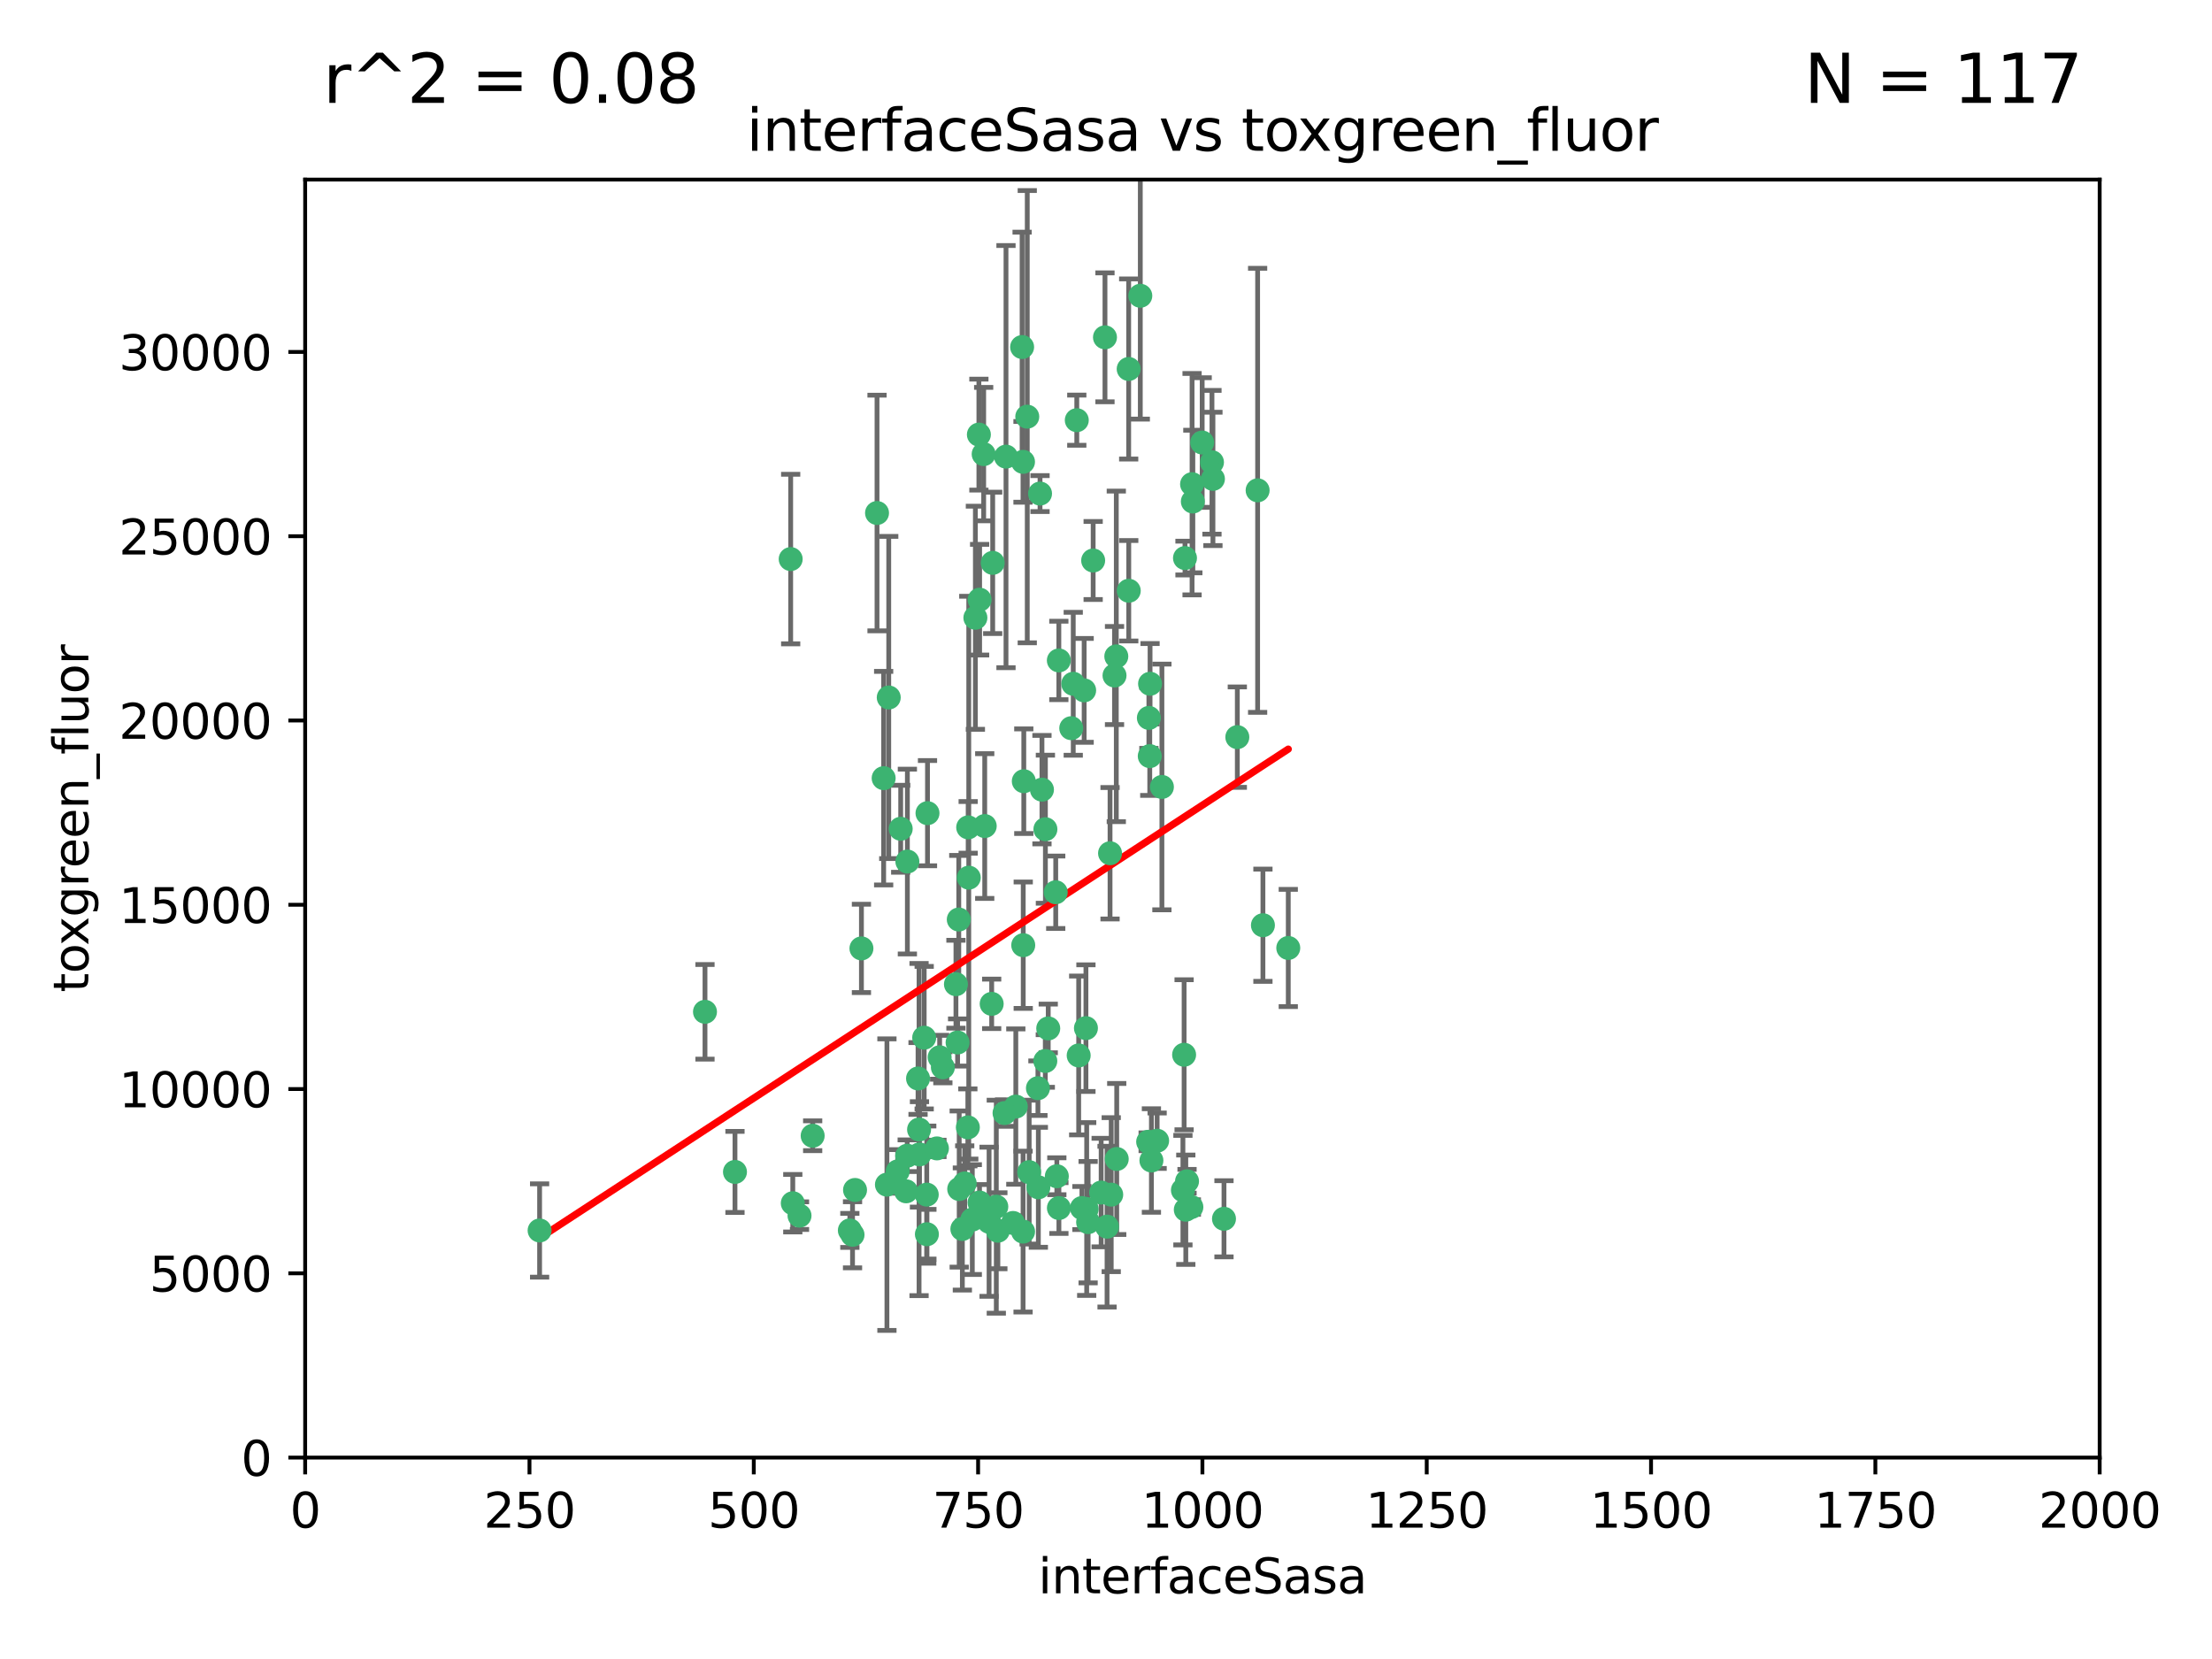 <?xml version="1.0" encoding="utf-8" standalone="no"?>
<!DOCTYPE svg PUBLIC "-//W3C//DTD SVG 1.1//EN"
  "http://www.w3.org/Graphics/SVG/1.1/DTD/svg11.dtd">
<svg xmlns:xlink="http://www.w3.org/1999/xlink" width="460.8pt" height="345.6pt" viewBox="0 0 460.8 345.6" xmlns="http://www.w3.org/2000/svg" version="1.1">
 <defs>
  <style type="text/css">*{stroke-linejoin: round; stroke-linecap: butt}</style>
 </defs>
 <g id="figure_1">
  <g id="patch_1">
   <path d="M 0 345.6 
L 460.8 345.6 
L 460.8 0 
L 0 0 
z
" style="fill: #ffffff"/>
  </g>
  <g id="axes_1">
   <g id="patch_2">
    <path d="M 63.571 303.64 
L 437.4 303.64 
L 437.4 37.411 
L 63.571 37.411 
z
" style="fill: #ffffff"/>
   </g>
   <g id="PathCollection_1">
    <defs>
     <path id="mac4a44dd65" d="M 0 1.118 
C 0.297 1.118 0.581 1 0.791 0.791 
C 1 0.581 1.118 0.297 1.118 0 
C 1.118 -0.297 1 -0.581 0.791 -0.791 
C 0.581 -1 0.297 -1.118 0 -1.118 
C -0.297 -1.118 -0.581 -1 -0.791 -0.791 
C -1 -0.581 -1.118 -0.297 -1.118 0 
C -1.118 0.297 -1 0.581 -0.791 0.791 
C -0.581 1 -0.297 1.118 0 1.118 
z
" style="stroke: #3cb371"/>
    </defs>
    <g clip-path="url(#p78f20136a9)">
     <use xlink:href="#mac4a44dd65" x="212.925" y="72.294" style="fill: #3cb371; stroke: #3cb371"/>
     <use xlink:href="#mac4a44dd65" x="232.546" y="136.733" style="fill: #3cb371; stroke: #3cb371"/>
     <use xlink:href="#mac4a44dd65" x="250.437" y="92.187" style="fill: #3cb371; stroke: #3cb371"/>
     <use xlink:href="#mac4a44dd65" x="261.986" y="102.144" style="fill: #3cb371; stroke: #3cb371"/>
     <use xlink:href="#mac4a44dd65" x="252.676" y="99.763" style="fill: #3cb371; stroke: #3cb371"/>
     <use xlink:href="#mac4a44dd65" x="191.458" y="235.304" style="fill: #3cb371; stroke: #3cb371"/>
     <use xlink:href="#mac4a44dd65" x="230.187" y="70.271" style="fill: #3cb371; stroke: #3cb371"/>
     <use xlink:href="#mac4a44dd65" x="246.854" y="116.252" style="fill: #3cb371; stroke: #3cb371"/>
     <use xlink:href="#mac4a44dd65" x="235.142" y="123.063" style="fill: #3cb371; stroke: #3cb371"/>
     <use xlink:href="#mac4a44dd65" x="223.161" y="151.693" style="fill: #3cb371; stroke: #3cb371"/>
     <use xlink:href="#mac4a44dd65" x="242.046" y="163.936" style="fill: #3cb371; stroke: #3cb371"/>
     <use xlink:href="#mac4a44dd65" x="248.491" y="104.476" style="fill: #3cb371; stroke: #3cb371"/>
     <use xlink:href="#mac4a44dd65" x="225.848" y="143.815" style="fill: #3cb371; stroke: #3cb371"/>
     <use xlink:href="#mac4a44dd65" x="227.725" y="116.762" style="fill: #3cb371; stroke: #3cb371"/>
     <use xlink:href="#mac4a44dd65" x="235.125" y="76.865" style="fill: #3cb371; stroke: #3cb371"/>
     <use xlink:href="#mac4a44dd65" x="237.546" y="61.614" style="fill: #3cb371; stroke: #3cb371"/>
     <use xlink:href="#mac4a44dd65" x="257.757" y="153.559" style="fill: #3cb371; stroke: #3cb371"/>
     <use xlink:href="#mac4a44dd65" x="216.658" y="102.821" style="fill: #3cb371; stroke: #3cb371"/>
     <use xlink:href="#mac4a44dd65" x="204.916" y="94.6" style="fill: #3cb371; stroke: #3cb371"/>
     <use xlink:href="#mac4a44dd65" x="213.275" y="162.741" style="fill: #3cb371; stroke: #3cb371"/>
     <use xlink:href="#mac4a44dd65" x="206.796" y="117.254" style="fill: #3cb371; stroke: #3cb371"/>
     <use xlink:href="#mac4a44dd65" x="206.585" y="209.121" style="fill: #3cb371; stroke: #3cb371"/>
     <use xlink:href="#mac4a44dd65" x="239.86" y="241.753" style="fill: #3cb371; stroke: #3cb371"/>
     <use xlink:href="#mac4a44dd65" x="213.159" y="196.901" style="fill: #3cb371; stroke: #3cb371"/>
     <use xlink:href="#mac4a44dd65" x="217.777" y="172.74" style="fill: #3cb371; stroke: #3cb371"/>
     <use xlink:href="#mac4a44dd65" x="239.183" y="237.854" style="fill: #3cb371; stroke: #3cb371"/>
     <use xlink:href="#mac4a44dd65" x="220.577" y="137.58" style="fill: #3cb371; stroke: #3cb371"/>
     <use xlink:href="#mac4a44dd65" x="217.06" y="164.499" style="fill: #3cb371; stroke: #3cb371"/>
     <use xlink:href="#mac4a44dd65" x="223.577" y="142.442" style="fill: #3cb371; stroke: #3cb371"/>
     <use xlink:href="#mac4a44dd65" x="184.763" y="246.782" style="fill: #3cb371; stroke: #3cb371"/>
     <use xlink:href="#mac4a44dd65" x="203.92" y="90.534" style="fill: #3cb371; stroke: #3cb371"/>
     <use xlink:href="#mac4a44dd65" x="247.024" y="252.006" style="fill: #3cb371; stroke: #3cb371"/>
     <use xlink:href="#mac4a44dd65" x="239.332" y="149.553" style="fill: #3cb371; stroke: #3cb371"/>
     <use xlink:href="#mac4a44dd65" x="204.073" y="124.926" style="fill: #3cb371; stroke: #3cb371"/>
     <use xlink:href="#mac4a44dd65" x="248.329" y="100.862" style="fill: #3cb371; stroke: #3cb371"/>
     <use xlink:href="#mac4a44dd65" x="182.701" y="106.867" style="fill: #3cb371; stroke: #3cb371"/>
     <use xlink:href="#mac4a44dd65" x="239.579" y="142.44" style="fill: #3cb371; stroke: #3cb371"/>
     <use xlink:href="#mac4a44dd65" x="226.377" y="251.856" style="fill: #3cb371; stroke: #3cb371"/>
     <use xlink:href="#mac4a44dd65" x="247.28" y="246.08" style="fill: #3cb371; stroke: #3cb371"/>
     <use xlink:href="#mac4a44dd65" x="216.22" y="226.692" style="fill: #3cb371; stroke: #3cb371"/>
     <use xlink:href="#mac4a44dd65" x="207.873" y="256.385" style="fill: #3cb371; stroke: #3cb371"/>
     <use xlink:href="#mac4a44dd65" x="213.998" y="86.8" style="fill: #3cb371; stroke: #3cb371"/>
     <use xlink:href="#mac4a44dd65" x="188.766" y="248.172" style="fill: #3cb371; stroke: #3cb371"/>
     <use xlink:href="#mac4a44dd65" x="232.635" y="241.437" style="fill: #3cb371; stroke: #3cb371"/>
     <use xlink:href="#mac4a44dd65" x="263.091" y="192.743" style="fill: #3cb371; stroke: #3cb371"/>
     <use xlink:href="#mac4a44dd65" x="211.613" y="230.522" style="fill: #3cb371; stroke: #3cb371"/>
     <use xlink:href="#mac4a44dd65" x="252.476" y="96.298" style="fill: #3cb371; stroke: #3cb371"/>
     <use xlink:href="#mac4a44dd65" x="220.589" y="251.655" style="fill: #3cb371; stroke: #3cb371"/>
     <use xlink:href="#mac4a44dd65" x="214.396" y="244.178" style="fill: #3cb371; stroke: #3cb371"/>
     <use xlink:href="#mac4a44dd65" x="203.191" y="128.689" style="fill: #3cb371; stroke: #3cb371"/>
     <use xlink:href="#mac4a44dd65" x="230.62" y="255.535" style="fill: #3cb371; stroke: #3cb371"/>
     <use xlink:href="#mac4a44dd65" x="219.927" y="185.876" style="fill: #3cb371; stroke: #3cb371"/>
     <use xlink:href="#mac4a44dd65" x="178.12" y="247.891" style="fill: #3cb371; stroke: #3cb371"/>
     <use xlink:href="#mac4a44dd65" x="226.22" y="214.179" style="fill: #3cb371; stroke: #3cb371"/>
     <use xlink:href="#mac4a44dd65" x="218.368" y="214.241" style="fill: #3cb371; stroke: #3cb371"/>
     <use xlink:href="#mac4a44dd65" x="209.568" y="95.121" style="fill: #3cb371; stroke: #3cb371"/>
     <use xlink:href="#mac4a44dd65" x="248.185" y="251.452" style="fill: #3cb371; stroke: #3cb371"/>
     <use xlink:href="#mac4a44dd65" x="220.157" y="245.034" style="fill: #3cb371; stroke: #3cb371"/>
     <use xlink:href="#mac4a44dd65" x="213.11" y="96.211" style="fill: #3cb371; stroke: #3cb371"/>
     <use xlink:href="#mac4a44dd65" x="189.023" y="179.478" style="fill: #3cb371; stroke: #3cb371"/>
     <use xlink:href="#mac4a44dd65" x="246.424" y="247.93" style="fill: #3cb371; stroke: #3cb371"/>
     <use xlink:href="#mac4a44dd65" x="193.215" y="169.397" style="fill: #3cb371; stroke: #3cb371"/>
     <use xlink:href="#mac4a44dd65" x="199.14" y="205.029" style="fill: #3cb371; stroke: #3cb371"/>
     <use xlink:href="#mac4a44dd65" x="226.676" y="254.598" style="fill: #3cb371; stroke: #3cb371"/>
     <use xlink:href="#mac4a44dd65" x="209.265" y="231.871" style="fill: #3cb371; stroke: #3cb371"/>
     <use xlink:href="#mac4a44dd65" x="268.37" y="197.478" style="fill: #3cb371; stroke: #3cb371"/>
     <use xlink:href="#mac4a44dd65" x="224.314" y="87.531" style="fill: #3cb371; stroke: #3cb371"/>
     <use xlink:href="#mac4a44dd65" x="216.308" y="247.337" style="fill: #3cb371; stroke: #3cb371"/>
     <use xlink:href="#mac4a44dd65" x="231.488" y="248.866" style="fill: #3cb371; stroke: #3cb371"/>
     <use xlink:href="#mac4a44dd65" x="239.516" y="157.513" style="fill: #3cb371; stroke: #3cb371"/>
     <use xlink:href="#mac4a44dd65" x="201.813" y="182.831" style="fill: #3cb371; stroke: #3cb371"/>
     <use xlink:href="#mac4a44dd65" x="229.39" y="248.434" style="fill: #3cb371; stroke: #3cb371"/>
     <use xlink:href="#mac4a44dd65" x="231.243" y="177.75" style="fill: #3cb371; stroke: #3cb371"/>
     <use xlink:href="#mac4a44dd65" x="164.714" y="116.464" style="fill: #3cb371; stroke: #3cb371"/>
     <use xlink:href="#mac4a44dd65" x="224.71" y="219.87" style="fill: #3cb371; stroke: #3cb371"/>
     <use xlink:href="#mac4a44dd65" x="205.136" y="172.082" style="fill: #3cb371; stroke: #3cb371"/>
     <use xlink:href="#mac4a44dd65" x="213.125" y="256.562" style="fill: #3cb371; stroke: #3cb371"/>
     <use xlink:href="#mac4a44dd65" x="201.621" y="234.855" style="fill: #3cb371; stroke: #3cb371"/>
     <use xlink:href="#mac4a44dd65" x="201.69" y="172.356" style="fill: #3cb371; stroke: #3cb371"/>
     <use xlink:href="#mac4a44dd65" x="246.671" y="219.725" style="fill: #3cb371; stroke: #3cb371"/>
     <use xlink:href="#mac4a44dd65" x="191.542" y="240.483" style="fill: #3cb371; stroke: #3cb371"/>
     <use xlink:href="#mac4a44dd65" x="199.731" y="191.554" style="fill: #3cb371; stroke: #3cb371"/>
     <use xlink:href="#mac4a44dd65" x="196.417" y="222.343" style="fill: #3cb371; stroke: #3cb371"/>
     <use xlink:href="#mac4a44dd65" x="199.821" y="247.697" style="fill: #3cb371; stroke: #3cb371"/>
     <use xlink:href="#mac4a44dd65" x="185.142" y="145.3" style="fill: #3cb371; stroke: #3cb371"/>
     <use xlink:href="#mac4a44dd65" x="206.043" y="254.514" style="fill: #3cb371; stroke: #3cb371"/>
     <use xlink:href="#mac4a44dd65" x="192.525" y="216.17" style="fill: #3cb371; stroke: #3cb371"/>
     <use xlink:href="#mac4a44dd65" x="254.979" y="253.898" style="fill: #3cb371; stroke: #3cb371"/>
     <use xlink:href="#mac4a44dd65" x="184.082" y="162.105" style="fill: #3cb371; stroke: #3cb371"/>
     <use xlink:href="#mac4a44dd65" x="232.174" y="140.722" style="fill: #3cb371; stroke: #3cb371"/>
     <use xlink:href="#mac4a44dd65" x="200.477" y="256.018" style="fill: #3cb371; stroke: #3cb371"/>
     <use xlink:href="#mac4a44dd65" x="179.453" y="197.571" style="fill: #3cb371; stroke: #3cb371"/>
     <use xlink:href="#mac4a44dd65" x="211.034" y="254.764" style="fill: #3cb371; stroke: #3cb371"/>
     <use xlink:href="#mac4a44dd65" x="177.598" y="257.228" style="fill: #3cb371; stroke: #3cb371"/>
     <use xlink:href="#mac4a44dd65" x="241.052" y="237.633" style="fill: #3cb371; stroke: #3cb371"/>
     <use xlink:href="#mac4a44dd65" x="165.152" y="250.652" style="fill: #3cb371; stroke: #3cb371"/>
     <use xlink:href="#mac4a44dd65" x="193.088" y="257.112" style="fill: #3cb371; stroke: #3cb371"/>
     <use xlink:href="#mac4a44dd65" x="112.41" y="256.331" style="fill: #3cb371; stroke: #3cb371"/>
     <use xlink:href="#mac4a44dd65" x="202.548" y="254.057" style="fill: #3cb371; stroke: #3cb371"/>
     <use xlink:href="#mac4a44dd65" x="217.757" y="221.023" style="fill: #3cb371; stroke: #3cb371"/>
     <use xlink:href="#mac4a44dd65" x="169.294" y="236.599" style="fill: #3cb371; stroke: #3cb371"/>
     <use xlink:href="#mac4a44dd65" x="191.245" y="224.667" style="fill: #3cb371; stroke: #3cb371"/>
     <use xlink:href="#mac4a44dd65" x="207.548" y="251.374" style="fill: #3cb371; stroke: #3cb371"/>
     <use xlink:href="#mac4a44dd65" x="166.554" y="253.241" style="fill: #3cb371; stroke: #3cb371"/>
     <use xlink:href="#mac4a44dd65" x="195.181" y="239.234" style="fill: #3cb371; stroke: #3cb371"/>
     <use xlink:href="#mac4a44dd65" x="187.002" y="244.025" style="fill: #3cb371; stroke: #3cb371"/>
     <use xlink:href="#mac4a44dd65" x="204.052" y="250.509" style="fill: #3cb371; stroke: #3cb371"/>
     <use xlink:href="#mac4a44dd65" x="195.744" y="220.252" style="fill: #3cb371; stroke: #3cb371"/>
     <use xlink:href="#mac4a44dd65" x="187.632" y="172.649" style="fill: #3cb371; stroke: #3cb371"/>
     <use xlink:href="#mac4a44dd65" x="177.039" y="256.316" style="fill: #3cb371; stroke: #3cb371"/>
     <use xlink:href="#mac4a44dd65" x="188.987" y="240.757" style="fill: #3cb371; stroke: #3cb371"/>
     <use xlink:href="#mac4a44dd65" x="200.968" y="246.532" style="fill: #3cb371; stroke: #3cb371"/>
     <use xlink:href="#mac4a44dd65" x="199.484" y="217.17" style="fill: #3cb371; stroke: #3cb371"/>
     <use xlink:href="#mac4a44dd65" x="153.109" y="244.135" style="fill: #3cb371; stroke: #3cb371"/>
     <use xlink:href="#mac4a44dd65" x="193.058" y="248.861" style="fill: #3cb371; stroke: #3cb371"/>
     <use xlink:href="#mac4a44dd65" x="225.383" y="251.653" style="fill: #3cb371; stroke: #3cb371"/>
     <use xlink:href="#mac4a44dd65" x="146.862" y="210.779" style="fill: #3cb371; stroke: #3cb371"/>
    </g>
   </g>
   <g id="matplotlib.axis_1">
    <g id="xtick_1">
     <g id="line2d_1">
      <defs>
       <path id="md825010b3a" d="M 0 0 
L 0 3.5 
" style="stroke: #000000; stroke-width: 0.8"/>
      </defs>
      <g>
       <use xlink:href="#md825010b3a" x="63.571" y="303.64" style="stroke: #000000; stroke-width: 0.8"/>
      </g>
     </g>
     <g id="text_1">
      <!-- 0 -->
      <g transform="translate(60.39 318.238)scale(0.1 -0.1)">
       <defs>
        <path id="DejaVuSans-30" d="M 2034 4250 
Q 1547 4250 1301 3770 
Q 1056 3291 1056 2328 
Q 1056 1369 1301 889 
Q 1547 409 2034 409 
Q 2525 409 2770 889 
Q 3016 1369 3016 2328 
Q 3016 3291 2770 3770 
Q 2525 4250 2034 4250 
z
M 2034 4750 
Q 2819 4750 3233 4129 
Q 3647 3509 3647 2328 
Q 3647 1150 3233 529 
Q 2819 -91 2034 -91 
Q 1250 -91 836 529 
Q 422 1150 422 2328 
Q 422 3509 836 4129 
Q 1250 4750 2034 4750 
z
" transform="scale(0.016)"/>
       </defs>
       <use xlink:href="#DejaVuSans-30"/>
      </g>
     </g>
    </g>
    <g id="xtick_2">
     <g id="line2d_2">
      <g>
       <use xlink:href="#md825010b3a" x="110.3" y="303.64" style="stroke: #000000; stroke-width: 0.8"/>
      </g>
     </g>
     <g id="text_2">
      <!-- 250 -->
      <g transform="translate(100.756 318.238)scale(0.1 -0.1)">
       <defs>
        <path id="DejaVuSans-32" d="M 1228 531 
L 3431 531 
L 3431 0 
L 469 0 
L 469 531 
Q 828 903 1448 1529 
Q 2069 2156 2228 2338 
Q 2531 2678 2651 2914 
Q 2772 3150 2772 3378 
Q 2772 3750 2511 3984 
Q 2250 4219 1831 4219 
Q 1534 4219 1204 4116 
Q 875 4013 500 3803 
L 500 4441 
Q 881 4594 1212 4672 
Q 1544 4750 1819 4750 
Q 2544 4750 2975 4387 
Q 3406 4025 3406 3419 
Q 3406 3131 3298 2873 
Q 3191 2616 2906 2266 
Q 2828 2175 2409 1742 
Q 1991 1309 1228 531 
z
" transform="scale(0.016)"/>
        <path id="DejaVuSans-35" d="M 691 4666 
L 3169 4666 
L 3169 4134 
L 1269 4134 
L 1269 2991 
Q 1406 3038 1543 3061 
Q 1681 3084 1819 3084 
Q 2600 3084 3056 2656 
Q 3513 2228 3513 1497 
Q 3513 744 3044 326 
Q 2575 -91 1722 -91 
Q 1428 -91 1123 -41 
Q 819 9 494 109 
L 494 744 
Q 775 591 1075 516 
Q 1375 441 1709 441 
Q 2250 441 2565 725 
Q 2881 1009 2881 1497 
Q 2881 1984 2565 2268 
Q 2250 2553 1709 2553 
Q 1456 2553 1204 2497 
Q 953 2441 691 2322 
L 691 4666 
z
" transform="scale(0.016)"/>
       </defs>
       <use xlink:href="#DejaVuSans-32"/>
       <use xlink:href="#DejaVuSans-35" x="63.623"/>
       <use xlink:href="#DejaVuSans-30" x="127.246"/>
      </g>
     </g>
    </g>
    <g id="xtick_3">
     <g id="line2d_3">
      <g>
       <use xlink:href="#md825010b3a" x="157.028" y="303.64" style="stroke: #000000; stroke-width: 0.8"/>
      </g>
     </g>
     <g id="text_3">
      <!-- 500 -->
      <g transform="translate(147.485 318.238)scale(0.1 -0.1)">
       <use xlink:href="#DejaVuSans-35"/>
       <use xlink:href="#DejaVuSans-30" x="63.623"/>
       <use xlink:href="#DejaVuSans-30" x="127.246"/>
      </g>
     </g>
    </g>
    <g id="xtick_4">
     <g id="line2d_4">
      <g>
       <use xlink:href="#md825010b3a" x="203.757" y="303.64" style="stroke: #000000; stroke-width: 0.8"/>
      </g>
     </g>
     <g id="text_4">
      <!-- 750 -->
      <g transform="translate(194.213 318.238)scale(0.1 -0.1)">
       <defs>
        <path id="DejaVuSans-37" d="M 525 4666 
L 3525 4666 
L 3525 4397 
L 1831 0 
L 1172 0 
L 2766 4134 
L 525 4134 
L 525 4666 
z
" transform="scale(0.016)"/>
       </defs>
       <use xlink:href="#DejaVuSans-37"/>
       <use xlink:href="#DejaVuSans-35" x="63.623"/>
       <use xlink:href="#DejaVuSans-30" x="127.246"/>
      </g>
     </g>
    </g>
    <g id="xtick_5">
     <g id="line2d_5">
      <g>
       <use xlink:href="#md825010b3a" x="250.486" y="303.64" style="stroke: #000000; stroke-width: 0.8"/>
      </g>
     </g>
     <g id="text_5">
      <!-- 1000 -->
      <g transform="translate(237.761 318.238)scale(0.1 -0.1)">
       <defs>
        <path id="DejaVuSans-31" d="M 794 531 
L 1825 531 
L 1825 4091 
L 703 3866 
L 703 4441 
L 1819 4666 
L 2450 4666 
L 2450 531 
L 3481 531 
L 3481 0 
L 794 0 
L 794 531 
z
" transform="scale(0.016)"/>
       </defs>
       <use xlink:href="#DejaVuSans-31"/>
       <use xlink:href="#DejaVuSans-30" x="63.623"/>
       <use xlink:href="#DejaVuSans-30" x="127.246"/>
       <use xlink:href="#DejaVuSans-30" x="190.869"/>
      </g>
     </g>
    </g>
    <g id="xtick_6">
     <g id="line2d_6">
      <g>
       <use xlink:href="#md825010b3a" x="297.214" y="303.64" style="stroke: #000000; stroke-width: 0.8"/>
      </g>
     </g>
     <g id="text_6">
      <!-- 1250 -->
      <g transform="translate(284.489 318.238)scale(0.1 -0.1)">
       <use xlink:href="#DejaVuSans-31"/>
       <use xlink:href="#DejaVuSans-32" x="63.623"/>
       <use xlink:href="#DejaVuSans-35" x="127.246"/>
       <use xlink:href="#DejaVuSans-30" x="190.869"/>
      </g>
     </g>
    </g>
    <g id="xtick_7">
     <g id="line2d_7">
      <g>
       <use xlink:href="#md825010b3a" x="343.943" y="303.64" style="stroke: #000000; stroke-width: 0.8"/>
      </g>
     </g>
     <g id="text_7">
      <!-- 1500 -->
      <g transform="translate(331.218 318.238)scale(0.1 -0.1)">
       <use xlink:href="#DejaVuSans-31"/>
       <use xlink:href="#DejaVuSans-35" x="63.623"/>
       <use xlink:href="#DejaVuSans-30" x="127.246"/>
       <use xlink:href="#DejaVuSans-30" x="190.869"/>
      </g>
     </g>
    </g>
    <g id="xtick_8">
     <g id="line2d_8">
      <g>
       <use xlink:href="#md825010b3a" x="390.671" y="303.64" style="stroke: #000000; stroke-width: 0.8"/>
      </g>
     </g>
     <g id="text_8">
      <!-- 1750 -->
      <g transform="translate(377.946 318.238)scale(0.1 -0.1)">
       <use xlink:href="#DejaVuSans-31"/>
       <use xlink:href="#DejaVuSans-37" x="63.623"/>
       <use xlink:href="#DejaVuSans-35" x="127.246"/>
       <use xlink:href="#DejaVuSans-30" x="190.869"/>
      </g>
     </g>
    </g>
    <g id="xtick_9">
     <g id="line2d_9">
      <g>
       <use xlink:href="#md825010b3a" x="437.4" y="303.64" style="stroke: #000000; stroke-width: 0.8"/>
      </g>
     </g>
     <g id="text_9">
      <!-- 2000 -->
      <g transform="translate(424.675 318.238)scale(0.1 -0.1)">
       <use xlink:href="#DejaVuSans-32"/>
       <use xlink:href="#DejaVuSans-30" x="63.623"/>
       <use xlink:href="#DejaVuSans-30" x="127.246"/>
       <use xlink:href="#DejaVuSans-30" x="190.869"/>
      </g>
     </g>
    </g>
    <g id="text_10">
     <!-- interfaceSasa -->
     <g transform="translate(216.279 331.917)scale(0.1 -0.1)">
      <defs>
       <path id="DejaVuSans-69" d="M 603 3500 
L 1178 3500 
L 1178 0 
L 603 0 
L 603 3500 
z
M 603 4863 
L 1178 4863 
L 1178 4134 
L 603 4134 
L 603 4863 
z
" transform="scale(0.016)"/>
       <path id="DejaVuSans-6e" d="M 3513 2113 
L 3513 0 
L 2938 0 
L 2938 2094 
Q 2938 2591 2744 2837 
Q 2550 3084 2163 3084 
Q 1697 3084 1428 2787 
Q 1159 2491 1159 1978 
L 1159 0 
L 581 0 
L 581 3500 
L 1159 3500 
L 1159 2956 
Q 1366 3272 1645 3428 
Q 1925 3584 2291 3584 
Q 2894 3584 3203 3211 
Q 3513 2838 3513 2113 
z
" transform="scale(0.016)"/>
       <path id="DejaVuSans-74" d="M 1172 4494 
L 1172 3500 
L 2356 3500 
L 2356 3053 
L 1172 3053 
L 1172 1153 
Q 1172 725 1289 603 
Q 1406 481 1766 481 
L 2356 481 
L 2356 0 
L 1766 0 
Q 1100 0 847 248 
Q 594 497 594 1153 
L 594 3053 
L 172 3053 
L 172 3500 
L 594 3500 
L 594 4494 
L 1172 4494 
z
" transform="scale(0.016)"/>
       <path id="DejaVuSans-65" d="M 3597 1894 
L 3597 1613 
L 953 1613 
Q 991 1019 1311 708 
Q 1631 397 2203 397 
Q 2534 397 2845 478 
Q 3156 559 3463 722 
L 3463 178 
Q 3153 47 2828 -22 
Q 2503 -91 2169 -91 
Q 1331 -91 842 396 
Q 353 884 353 1716 
Q 353 2575 817 3079 
Q 1281 3584 2069 3584 
Q 2775 3584 3186 3129 
Q 3597 2675 3597 1894 
z
M 3022 2063 
Q 3016 2534 2758 2815 
Q 2500 3097 2075 3097 
Q 1594 3097 1305 2825 
Q 1016 2553 972 2059 
L 3022 2063 
z
" transform="scale(0.016)"/>
       <path id="DejaVuSans-72" d="M 2631 2963 
Q 2534 3019 2420 3045 
Q 2306 3072 2169 3072 
Q 1681 3072 1420 2755 
Q 1159 2438 1159 1844 
L 1159 0 
L 581 0 
L 581 3500 
L 1159 3500 
L 1159 2956 
Q 1341 3275 1631 3429 
Q 1922 3584 2338 3584 
Q 2397 3584 2469 3576 
Q 2541 3569 2628 3553 
L 2631 2963 
z
" transform="scale(0.016)"/>
       <path id="DejaVuSans-66" d="M 2375 4863 
L 2375 4384 
L 1825 4384 
Q 1516 4384 1395 4259 
Q 1275 4134 1275 3809 
L 1275 3500 
L 2222 3500 
L 2222 3053 
L 1275 3053 
L 1275 0 
L 697 0 
L 697 3053 
L 147 3053 
L 147 3500 
L 697 3500 
L 697 3744 
Q 697 4328 969 4595 
Q 1241 4863 1831 4863 
L 2375 4863 
z
" transform="scale(0.016)"/>
       <path id="DejaVuSans-61" d="M 2194 1759 
Q 1497 1759 1228 1600 
Q 959 1441 959 1056 
Q 959 750 1161 570 
Q 1363 391 1709 391 
Q 2188 391 2477 730 
Q 2766 1069 2766 1631 
L 2766 1759 
L 2194 1759 
z
M 3341 1997 
L 3341 0 
L 2766 0 
L 2766 531 
Q 2569 213 2275 61 
Q 1981 -91 1556 -91 
Q 1019 -91 701 211 
Q 384 513 384 1019 
Q 384 1609 779 1909 
Q 1175 2209 1959 2209 
L 2766 2209 
L 2766 2266 
Q 2766 2663 2505 2880 
Q 2244 3097 1772 3097 
Q 1472 3097 1187 3025 
Q 903 2953 641 2809 
L 641 3341 
Q 956 3463 1253 3523 
Q 1550 3584 1831 3584 
Q 2591 3584 2966 3190 
Q 3341 2797 3341 1997 
z
" transform="scale(0.016)"/>
       <path id="DejaVuSans-63" d="M 3122 3366 
L 3122 2828 
Q 2878 2963 2633 3030 
Q 2388 3097 2138 3097 
Q 1578 3097 1268 2742 
Q 959 2388 959 1747 
Q 959 1106 1268 751 
Q 1578 397 2138 397 
Q 2388 397 2633 464 
Q 2878 531 3122 666 
L 3122 134 
Q 2881 22 2623 -34 
Q 2366 -91 2075 -91 
Q 1284 -91 818 406 
Q 353 903 353 1747 
Q 353 2603 823 3093 
Q 1294 3584 2113 3584 
Q 2378 3584 2631 3529 
Q 2884 3475 3122 3366 
z
" transform="scale(0.016)"/>
       <path id="DejaVuSans-53" d="M 3425 4513 
L 3425 3897 
Q 3066 4069 2747 4153 
Q 2428 4238 2131 4238 
Q 1616 4238 1336 4038 
Q 1056 3838 1056 3469 
Q 1056 3159 1242 3001 
Q 1428 2844 1947 2747 
L 2328 2669 
Q 3034 2534 3370 2195 
Q 3706 1856 3706 1288 
Q 3706 609 3251 259 
Q 2797 -91 1919 -91 
Q 1588 -91 1214 -16 
Q 841 59 441 206 
L 441 856 
Q 825 641 1194 531 
Q 1563 422 1919 422 
Q 2459 422 2753 634 
Q 3047 847 3047 1241 
Q 3047 1584 2836 1778 
Q 2625 1972 2144 2069 
L 1759 2144 
Q 1053 2284 737 2584 
Q 422 2884 422 3419 
Q 422 4038 858 4394 
Q 1294 4750 2059 4750 
Q 2388 4750 2728 4690 
Q 3069 4631 3425 4513 
z
" transform="scale(0.016)"/>
       <path id="DejaVuSans-73" d="M 2834 3397 
L 2834 2853 
Q 2591 2978 2328 3040 
Q 2066 3103 1784 3103 
Q 1356 3103 1142 2972 
Q 928 2841 928 2578 
Q 928 2378 1081 2264 
Q 1234 2150 1697 2047 
L 1894 2003 
Q 2506 1872 2764 1633 
Q 3022 1394 3022 966 
Q 3022 478 2636 193 
Q 2250 -91 1575 -91 
Q 1294 -91 989 -36 
Q 684 19 347 128 
L 347 722 
Q 666 556 975 473 
Q 1284 391 1588 391 
Q 1994 391 2212 530 
Q 2431 669 2431 922 
Q 2431 1156 2273 1281 
Q 2116 1406 1581 1522 
L 1381 1569 
Q 847 1681 609 1914 
Q 372 2147 372 2553 
Q 372 3047 722 3315 
Q 1072 3584 1716 3584 
Q 2034 3584 2315 3537 
Q 2597 3491 2834 3397 
z
" transform="scale(0.016)"/>
      </defs>
      <use xlink:href="#DejaVuSans-69"/>
      <use xlink:href="#DejaVuSans-6e" x="27.783"/>
      <use xlink:href="#DejaVuSans-74" x="91.162"/>
      <use xlink:href="#DejaVuSans-65" x="130.371"/>
      <use xlink:href="#DejaVuSans-72" x="191.895"/>
      <use xlink:href="#DejaVuSans-66" x="233.008"/>
      <use xlink:href="#DejaVuSans-61" x="268.213"/>
      <use xlink:href="#DejaVuSans-63" x="329.492"/>
      <use xlink:href="#DejaVuSans-65" x="384.473"/>
      <use xlink:href="#DejaVuSans-53" x="445.996"/>
      <use xlink:href="#DejaVuSans-61" x="509.473"/>
      <use xlink:href="#DejaVuSans-73" x="570.752"/>
      <use xlink:href="#DejaVuSans-61" x="622.852"/>
     </g>
    </g>
   </g>
   <g id="matplotlib.axis_2">
    <g id="ytick_1">
     <g id="line2d_10">
      <defs>
       <path id="me7141afe8a" d="M 0 0 
L -3.5 0 
" style="stroke: #000000; stroke-width: 0.8"/>
      </defs>
      <g>
       <use xlink:href="#me7141afe8a" x="63.571" y="303.64" style="stroke: #000000; stroke-width: 0.8"/>
      </g>
     </g>
     <g id="text_11">
      <!-- 0 -->
      <g transform="translate(50.209 307.439)scale(0.1 -0.1)">
       <use xlink:href="#DejaVuSans-30"/>
      </g>
     </g>
    </g>
    <g id="ytick_2">
     <g id="line2d_11">
      <g>
       <use xlink:href="#me7141afe8a" x="63.571" y="265.253" style="stroke: #000000; stroke-width: 0.8"/>
      </g>
     </g>
     <g id="text_12">
      <!-- 5000 -->
      <g transform="translate(31.121 269.052)scale(0.1 -0.1)">
       <use xlink:href="#DejaVuSans-35"/>
       <use xlink:href="#DejaVuSans-30" x="63.623"/>
       <use xlink:href="#DejaVuSans-30" x="127.246"/>
       <use xlink:href="#DejaVuSans-30" x="190.869"/>
      </g>
     </g>
    </g>
    <g id="ytick_3">
     <g id="line2d_12">
      <g>
       <use xlink:href="#me7141afe8a" x="63.571" y="226.866" style="stroke: #000000; stroke-width: 0.8"/>
      </g>
     </g>
     <g id="text_13">
      <!-- 10000 -->
      <g transform="translate(24.759 230.665)scale(0.1 -0.1)">
       <use xlink:href="#DejaVuSans-31"/>
       <use xlink:href="#DejaVuSans-30" x="63.623"/>
       <use xlink:href="#DejaVuSans-30" x="127.246"/>
       <use xlink:href="#DejaVuSans-30" x="190.869"/>
       <use xlink:href="#DejaVuSans-30" x="254.492"/>
      </g>
     </g>
    </g>
    <g id="ytick_4">
     <g id="line2d_13">
      <g>
       <use xlink:href="#me7141afe8a" x="63.571" y="188.479" style="stroke: #000000; stroke-width: 0.8"/>
      </g>
     </g>
     <g id="text_14">
      <!-- 15000 -->
      <g transform="translate(24.759 192.278)scale(0.1 -0.1)">
       <use xlink:href="#DejaVuSans-31"/>
       <use xlink:href="#DejaVuSans-35" x="63.623"/>
       <use xlink:href="#DejaVuSans-30" x="127.246"/>
       <use xlink:href="#DejaVuSans-30" x="190.869"/>
       <use xlink:href="#DejaVuSans-30" x="254.492"/>
      </g>
     </g>
    </g>
    <g id="ytick_5">
     <g id="line2d_14">
      <g>
       <use xlink:href="#me7141afe8a" x="63.571" y="150.092" style="stroke: #000000; stroke-width: 0.8"/>
      </g>
     </g>
     <g id="text_15">
      <!-- 20000 -->
      <g transform="translate(24.759 153.891)scale(0.1 -0.1)">
       <use xlink:href="#DejaVuSans-32"/>
       <use xlink:href="#DejaVuSans-30" x="63.623"/>
       <use xlink:href="#DejaVuSans-30" x="127.246"/>
       <use xlink:href="#DejaVuSans-30" x="190.869"/>
       <use xlink:href="#DejaVuSans-30" x="254.492"/>
      </g>
     </g>
    </g>
    <g id="ytick_6">
     <g id="line2d_15">
      <g>
       <use xlink:href="#me7141afe8a" x="63.571" y="111.705" style="stroke: #000000; stroke-width: 0.8"/>
      </g>
     </g>
     <g id="text_16">
      <!-- 25000 -->
      <g transform="translate(24.759 115.504)scale(0.1 -0.1)">
       <use xlink:href="#DejaVuSans-32"/>
       <use xlink:href="#DejaVuSans-35" x="63.623"/>
       <use xlink:href="#DejaVuSans-30" x="127.246"/>
       <use xlink:href="#DejaVuSans-30" x="190.869"/>
       <use xlink:href="#DejaVuSans-30" x="254.492"/>
      </g>
     </g>
    </g>
    <g id="ytick_7">
     <g id="line2d_16">
      <g>
       <use xlink:href="#me7141afe8a" x="63.571" y="73.317" style="stroke: #000000; stroke-width: 0.8"/>
      </g>
     </g>
     <g id="text_17">
      <!-- 30000 -->
      <g transform="translate(24.759 77.117)scale(0.1 -0.1)">
       <defs>
        <path id="DejaVuSans-33" d="M 2597 2516 
Q 3050 2419 3304 2112 
Q 3559 1806 3559 1356 
Q 3559 666 3084 287 
Q 2609 -91 1734 -91 
Q 1441 -91 1130 -33 
Q 819 25 488 141 
L 488 750 
Q 750 597 1062 519 
Q 1375 441 1716 441 
Q 2309 441 2620 675 
Q 2931 909 2931 1356 
Q 2931 1769 2642 2001 
Q 2353 2234 1838 2234 
L 1294 2234 
L 1294 2753 
L 1863 2753 
Q 2328 2753 2575 2939 
Q 2822 3125 2822 3475 
Q 2822 3834 2567 4026 
Q 2313 4219 1838 4219 
Q 1578 4219 1281 4162 
Q 984 4106 628 3988 
L 628 4550 
Q 988 4650 1302 4700 
Q 1616 4750 1894 4750 
Q 2613 4750 3031 4423 
Q 3450 4097 3450 3541 
Q 3450 3153 3228 2886 
Q 3006 2619 2597 2516 
z
" transform="scale(0.016)"/>
       </defs>
       <use xlink:href="#DejaVuSans-33"/>
       <use xlink:href="#DejaVuSans-30" x="63.623"/>
       <use xlink:href="#DejaVuSans-30" x="127.246"/>
       <use xlink:href="#DejaVuSans-30" x="190.869"/>
       <use xlink:href="#DejaVuSans-30" x="254.492"/>
      </g>
     </g>
    </g>
    <g id="text_18">
     <!-- toxgreen_fluor -->
     <g transform="translate(18.401 206.72)rotate(-90)scale(0.1 -0.1)">
      <defs>
       <path id="DejaVuSans-6f" d="M 1959 3097 
Q 1497 3097 1228 2736 
Q 959 2375 959 1747 
Q 959 1119 1226 758 
Q 1494 397 1959 397 
Q 2419 397 2687 759 
Q 2956 1122 2956 1747 
Q 2956 2369 2687 2733 
Q 2419 3097 1959 3097 
z
M 1959 3584 
Q 2709 3584 3137 3096 
Q 3566 2609 3566 1747 
Q 3566 888 3137 398 
Q 2709 -91 1959 -91 
Q 1206 -91 779 398 
Q 353 888 353 1747 
Q 353 2609 779 3096 
Q 1206 3584 1959 3584 
z
" transform="scale(0.016)"/>
       <path id="DejaVuSans-78" d="M 3513 3500 
L 2247 1797 
L 3578 0 
L 2900 0 
L 1881 1375 
L 863 0 
L 184 0 
L 1544 1831 
L 300 3500 
L 978 3500 
L 1906 2253 
L 2834 3500 
L 3513 3500 
z
" transform="scale(0.016)"/>
       <path id="DejaVuSans-67" d="M 2906 1791 
Q 2906 2416 2648 2759 
Q 2391 3103 1925 3103 
Q 1463 3103 1205 2759 
Q 947 2416 947 1791 
Q 947 1169 1205 825 
Q 1463 481 1925 481 
Q 2391 481 2648 825 
Q 2906 1169 2906 1791 
z
M 3481 434 
Q 3481 -459 3084 -895 
Q 2688 -1331 1869 -1331 
Q 1566 -1331 1297 -1286 
Q 1028 -1241 775 -1147 
L 775 -588 
Q 1028 -725 1275 -790 
Q 1522 -856 1778 -856 
Q 2344 -856 2625 -561 
Q 2906 -266 2906 331 
L 2906 616 
Q 2728 306 2450 153 
Q 2172 0 1784 0 
Q 1141 0 747 490 
Q 353 981 353 1791 
Q 353 2603 747 3093 
Q 1141 3584 1784 3584 
Q 2172 3584 2450 3431 
Q 2728 3278 2906 2969 
L 2906 3500 
L 3481 3500 
L 3481 434 
z
" transform="scale(0.016)"/>
       <path id="DejaVuSans-5f" d="M 3263 -1063 
L 3263 -1509 
L -63 -1509 
L -63 -1063 
L 3263 -1063 
z
" transform="scale(0.016)"/>
       <path id="DejaVuSans-6c" d="M 603 4863 
L 1178 4863 
L 1178 0 
L 603 0 
L 603 4863 
z
" transform="scale(0.016)"/>
       <path id="DejaVuSans-75" d="M 544 1381 
L 544 3500 
L 1119 3500 
L 1119 1403 
Q 1119 906 1312 657 
Q 1506 409 1894 409 
Q 2359 409 2629 706 
Q 2900 1003 2900 1516 
L 2900 3500 
L 3475 3500 
L 3475 0 
L 2900 0 
L 2900 538 
Q 2691 219 2414 64 
Q 2138 -91 1772 -91 
Q 1169 -91 856 284 
Q 544 659 544 1381 
z
M 1991 3584 
L 1991 3584 
z
" transform="scale(0.016)"/>
      </defs>
      <use xlink:href="#DejaVuSans-74"/>
      <use xlink:href="#DejaVuSans-6f" x="39.209"/>
      <use xlink:href="#DejaVuSans-78" x="97.266"/>
      <use xlink:href="#DejaVuSans-67" x="156.445"/>
      <use xlink:href="#DejaVuSans-72" x="219.922"/>
      <use xlink:href="#DejaVuSans-65" x="258.785"/>
      <use xlink:href="#DejaVuSans-65" x="320.309"/>
      <use xlink:href="#DejaVuSans-6e" x="381.832"/>
      <use xlink:href="#DejaVuSans-5f" x="445.211"/>
      <use xlink:href="#DejaVuSans-66" x="495.211"/>
      <use xlink:href="#DejaVuSans-6c" x="530.416"/>
      <use xlink:href="#DejaVuSans-75" x="558.199"/>
      <use xlink:href="#DejaVuSans-6f" x="621.578"/>
      <use xlink:href="#DejaVuSans-72" x="682.76"/>
     </g>
    </g>
   </g>
   <g id="LineCollection_1">
    <path d="M 212.925 96.224 
L 212.925 48.364 
" clip-path="url(#p78f20136a9)" style="fill: none; stroke: #696969"/>
    <path d="M 232.546 171.165 
L 232.546 102.302 
" clip-path="url(#p78f20136a9)" style="fill: none; stroke: #696969"/>
    <path d="M 250.437 105.69 
L 250.437 78.685 
" clip-path="url(#p78f20136a9)" style="fill: none; stroke: #696969"/>
    <path d="M 261.986 148.395 
L 261.986 55.893 
" clip-path="url(#p78f20136a9)" style="fill: none; stroke: #696969"/>
    <path d="M 252.676 113.651 
L 252.676 85.875 
" clip-path="url(#p78f20136a9)" style="fill: none; stroke: #696969"/>
    <path d="M 191.458 269.906 
L 191.458 200.702 
" clip-path="url(#p78f20136a9)" style="fill: none; stroke: #696969"/>
    <path d="M 230.187 83.696 
L 230.187 56.846 
" clip-path="url(#p78f20136a9)" style="fill: none; stroke: #696969"/>
    <path d="M 246.854 119.772 
L 246.854 112.733 
" clip-path="url(#p78f20136a9)" style="fill: none; stroke: #696969"/>
    <path d="M 235.142 133.529 
L 235.142 112.598 
" clip-path="url(#p78f20136a9)" style="fill: none; stroke: #696969"/>
    <path d="M 223.161 152.217 
L 223.161 151.168 
" clip-path="url(#p78f20136a9)" style="fill: none; stroke: #696969"/>
    <path d="M 242.046 189.529 
L 242.046 138.343 
" clip-path="url(#p78f20136a9)" style="fill: none; stroke: #696969"/>
    <path d="M 248.491 119.328 
L 248.491 89.623 
" clip-path="url(#p78f20136a9)" style="fill: none; stroke: #696969"/>
    <path d="M 225.848 154.632 
L 225.848 132.999 
" clip-path="url(#p78f20136a9)" style="fill: none; stroke: #696969"/>
    <path d="M 227.725 124.89 
L 227.725 108.635 
" clip-path="url(#p78f20136a9)" style="fill: none; stroke: #696969"/>
    <path d="M 235.125 95.625 
L 235.125 58.105 
" clip-path="url(#p78f20136a9)" style="fill: none; stroke: #696969"/>
    <path d="M 237.546 87.306 
L 237.546 35.922 
" clip-path="url(#p78f20136a9)" style="fill: none; stroke: #696969"/>
    <path d="M 257.757 164.019 
L 257.757 143.098 
" clip-path="url(#p78f20136a9)" style="fill: none; stroke: #696969"/>
    <path d="M 216.658 106.565 
L 216.658 99.077 
" clip-path="url(#p78f20136a9)" style="fill: none; stroke: #696969"/>
    <path d="M 204.916 108.495 
L 204.916 80.704 
" clip-path="url(#p78f20136a9)" style="fill: none; stroke: #696969"/>
    <path d="M 213.275 173.639 
L 213.275 151.843 
" clip-path="url(#p78f20136a9)" style="fill: none; stroke: #696969"/>
    <path d="M 206.796 131.975 
L 206.796 102.532 
" clip-path="url(#p78f20136a9)" style="fill: none; stroke: #696969"/>
    <path d="M 206.585 214.275 
L 206.585 203.967 
" clip-path="url(#p78f20136a9)" style="fill: none; stroke: #696969"/>
    <path d="M 239.86 252.535 
L 239.86 230.97 
" clip-path="url(#p78f20136a9)" style="fill: none; stroke: #696969"/>
    <path d="M 213.159 210.068 
L 213.159 183.734 
" clip-path="url(#p78f20136a9)" style="fill: none; stroke: #696969"/>
    <path d="M 217.777 188.163 
L 217.777 157.316 
" clip-path="url(#p78f20136a9)" style="fill: none; stroke: #696969"/>
    <path d="M 239.183 239.704 
L 239.183 236.004 
" clip-path="url(#p78f20136a9)" style="fill: none; stroke: #696969"/>
    <path d="M 220.577 145.75 
L 220.577 129.411 
" clip-path="url(#p78f20136a9)" style="fill: none; stroke: #696969"/>
    <path d="M 217.06 175.794 
L 217.06 153.204 
" clip-path="url(#p78f20136a9)" style="fill: none; stroke: #696969"/>
    <path d="M 223.577 157.326 
L 223.577 127.559 
" clip-path="url(#p78f20136a9)" style="fill: none; stroke: #696969"/>
    <path d="M 184.763 277.15 
L 184.763 216.415 
" clip-path="url(#p78f20136a9)" style="fill: none; stroke: #696969"/>
    <path d="M 203.92 102.091 
L 203.92 78.978 
" clip-path="url(#p78f20136a9)" style="fill: none; stroke: #696969"/>
    <path d="M 247.024 263.397 
L 247.024 240.615 
" clip-path="url(#p78f20136a9)" style="fill: none; stroke: #696969"/>
    <path d="M 239.332 155.89 
L 239.332 143.216 
" clip-path="url(#p78f20136a9)" style="fill: none; stroke: #696969"/>
    <path d="M 204.073 136.454 
L 204.073 113.398 
" clip-path="url(#p78f20136a9)" style="fill: none; stroke: #696969"/>
    <path d="M 248.329 123.923 
L 248.329 77.801 
" clip-path="url(#p78f20136a9)" style="fill: none; stroke: #696969"/>
    <path d="M 182.701 131.412 
L 182.701 82.321 
" clip-path="url(#p78f20136a9)" style="fill: none; stroke: #696969"/>
    <path d="M 239.579 150.817 
L 239.579 134.064 
" clip-path="url(#p78f20136a9)" style="fill: none; stroke: #696969"/>
    <path d="M 226.377 269.855 
L 226.377 233.857 
" clip-path="url(#p78f20136a9)" style="fill: none; stroke: #696969"/>
    <path d="M 247.28 248.555 
L 247.28 243.604 
" clip-path="url(#p78f20136a9)" style="fill: none; stroke: #696969"/>
    <path d="M 216.22 232.376 
L 216.22 221.008 
" clip-path="url(#p78f20136a9)" style="fill: none; stroke: #696969"/>
    <path d="M 207.873 264.301 
L 207.873 248.47 
" clip-path="url(#p78f20136a9)" style="fill: none; stroke: #696969"/>
    <path d="M 213.998 133.906 
L 213.998 39.694 
" clip-path="url(#p78f20136a9)" style="fill: none; stroke: #696969"/>
    <path d="M 188.766 248.702 
L 188.766 247.642 
" clip-path="url(#p78f20136a9)" style="fill: none; stroke: #696969"/>
    <path d="M 232.635 257.169 
L 232.635 225.706 
" clip-path="url(#p78f20136a9)" style="fill: none; stroke: #696969"/>
    <path d="M 263.091 204.435 
L 263.091 181.052 
" clip-path="url(#p78f20136a9)" style="fill: none; stroke: #696969"/>
    <path d="M 211.613 246.703 
L 211.613 214.34 
" clip-path="url(#p78f20136a9)" style="fill: none; stroke: #696969"/>
    <path d="M 252.476 111.272 
L 252.476 81.324 
" clip-path="url(#p78f20136a9)" style="fill: none; stroke: #696969"/>
    <path d="M 220.589 256.945 
L 220.589 246.364 
" clip-path="url(#p78f20136a9)" style="fill: none; stroke: #696969"/>
    <path d="M 214.396 259.164 
L 214.396 229.192 
" clip-path="url(#p78f20136a9)" style="fill: none; stroke: #696969"/>
    <path d="M 203.191 151.927 
L 203.191 105.45 
" clip-path="url(#p78f20136a9)" style="fill: none; stroke: #696969"/>
    <path d="M 230.62 272.278 
L 230.62 238.793 
" clip-path="url(#p78f20136a9)" style="fill: none; stroke: #696969"/>
    <path d="M 219.927 193.423 
L 219.927 178.328 
" clip-path="url(#p78f20136a9)" style="fill: none; stroke: #696969"/>
    <path d="M 178.12 248.596 
L 178.12 247.186 
" clip-path="url(#p78f20136a9)" style="fill: none; stroke: #696969"/>
    <path d="M 226.22 227.367 
L 226.22 200.99 
" clip-path="url(#p78f20136a9)" style="fill: none; stroke: #696969"/>
    <path d="M 218.368 219.31 
L 218.368 209.172 
" clip-path="url(#p78f20136a9)" style="fill: none; stroke: #696969"/>
    <path d="M 209.568 139.091 
L 209.568 51.151 
" clip-path="url(#p78f20136a9)" style="fill: none; stroke: #696969"/>
    <path d="M 248.185 252.966 
L 248.185 249.939 
" clip-path="url(#p78f20136a9)" style="fill: none; stroke: #696969"/>
    <path d="M 220.157 248.879 
L 220.157 241.19 
" clip-path="url(#p78f20136a9)" style="fill: none; stroke: #696969"/>
    <path d="M 213.11 104.619 
L 213.11 87.804 
" clip-path="url(#p78f20136a9)" style="fill: none; stroke: #696969"/>
    <path d="M 189.023 198.728 
L 189.023 160.228 
" clip-path="url(#p78f20136a9)" style="fill: none; stroke: #696969"/>
    <path d="M 246.424 259.34 
L 246.424 236.521 
" clip-path="url(#p78f20136a9)" style="fill: none; stroke: #696969"/>
    <path d="M 193.215 180.358 
L 193.215 158.436 
" clip-path="url(#p78f20136a9)" style="fill: none; stroke: #696969"/>
    <path d="M 199.14 214.186 
L 199.14 195.873 
" clip-path="url(#p78f20136a9)" style="fill: none; stroke: #696969"/>
    <path d="M 226.676 267.242 
L 226.676 241.954 
" clip-path="url(#p78f20136a9)" style="fill: none; stroke: #696969"/>
    <path d="M 209.265 234.629 
L 209.265 229.112 
" clip-path="url(#p78f20136a9)" style="fill: none; stroke: #696969"/>
    <path d="M 268.37 209.686 
L 268.37 185.269 
" clip-path="url(#p78f20136a9)" style="fill: none; stroke: #696969"/>
    <path d="M 224.314 92.76 
L 224.314 82.303 
" clip-path="url(#p78f20136a9)" style="fill: none; stroke: #696969"/>
    <path d="M 216.308 259.829 
L 216.308 234.844 
" clip-path="url(#p78f20136a9)" style="fill: none; stroke: #696969"/>
    <path d="M 231.488 264.906 
L 231.488 232.826 
" clip-path="url(#p78f20136a9)" style="fill: none; stroke: #696969"/>
    <path d="M 239.516 165.694 
L 239.516 149.332 
" clip-path="url(#p78f20136a9)" style="fill: none; stroke: #696969"/>
    <path d="M 201.813 241.451 
L 201.813 124.21 
" clip-path="url(#p78f20136a9)" style="fill: none; stroke: #696969"/>
    <path d="M 229.39 259.739 
L 229.39 237.128 
" clip-path="url(#p78f20136a9)" style="fill: none; stroke: #696969"/>
    <path d="M 231.243 191.442 
L 231.243 164.057 
" clip-path="url(#p78f20136a9)" style="fill: none; stroke: #696969"/>
    <path d="M 164.714 134.122 
L 164.714 98.805 
" clip-path="url(#p78f20136a9)" style="fill: none; stroke: #696969"/>
    <path d="M 224.71 236.411 
L 224.71 203.328 
" clip-path="url(#p78f20136a9)" style="fill: none; stroke: #696969"/>
    <path d="M 205.136 187.16 
L 205.136 157.004 
" clip-path="url(#p78f20136a9)" style="fill: none; stroke: #696969"/>
    <path d="M 213.125 273.32 
L 213.125 239.805 
" clip-path="url(#p78f20136a9)" style="fill: none; stroke: #696969"/>
    <path d="M 201.621 242.872 
L 201.621 226.838 
" clip-path="url(#p78f20136a9)" style="fill: none; stroke: #696969"/>
    <path d="M 201.69 177.734 
L 201.69 166.978 
" clip-path="url(#p78f20136a9)" style="fill: none; stroke: #696969"/>
    <path d="M 246.671 235.353 
L 246.671 204.097 
" clip-path="url(#p78f20136a9)" style="fill: none; stroke: #696969"/>
    <path d="M 191.542 251.462 
L 191.542 229.504 
" clip-path="url(#p78f20136a9)" style="fill: none; stroke: #696969"/>
    <path d="M 199.731 204.905 
L 199.731 178.202 
" clip-path="url(#p78f20136a9)" style="fill: none; stroke: #696969"/>
    <path d="M 196.417 225.57 
L 196.417 219.116 
" clip-path="url(#p78f20136a9)" style="fill: none; stroke: #696969"/>
    <path d="M 199.821 263.964 
L 199.821 231.431 
" clip-path="url(#p78f20136a9)" style="fill: none; stroke: #696969"/>
    <path d="M 185.142 178.855 
L 185.142 111.745 
" clip-path="url(#p78f20136a9)" style="fill: none; stroke: #696969"/>
    <path d="M 206.043 270.051 
L 206.043 238.978 
" clip-path="url(#p78f20136a9)" style="fill: none; stroke: #696969"/>
    <path d="M 192.525 231.016 
L 192.525 201.324 
" clip-path="url(#p78f20136a9)" style="fill: none; stroke: #696969"/>
    <path d="M 254.979 261.829 
L 254.979 245.966 
" clip-path="url(#p78f20136a9)" style="fill: none; stroke: #696969"/>
    <path d="M 184.082 184.351 
L 184.082 139.86 
" clip-path="url(#p78f20136a9)" style="fill: none; stroke: #696969"/>
    <path d="M 232.174 150.938 
L 232.174 130.506 
" clip-path="url(#p78f20136a9)" style="fill: none; stroke: #696969"/>
    <path d="M 200.477 268.741 
L 200.477 243.296 
" clip-path="url(#p78f20136a9)" style="fill: none; stroke: #696969"/>
    <path d="M 179.453 206.772 
L 179.453 188.371 
" clip-path="url(#p78f20136a9)" style="fill: none; stroke: #696969"/>
    <path d="M 211.034 256.256 
L 211.034 253.272 
" clip-path="url(#p78f20136a9)" style="fill: none; stroke: #696969"/>
    <path d="M 177.598 264.112 
L 177.598 250.344 
" clip-path="url(#p78f20136a9)" style="fill: none; stroke: #696969"/>
    <path d="M 241.052 243.408 
L 241.052 231.859 
" clip-path="url(#p78f20136a9)" style="fill: none; stroke: #696969"/>
    <path d="M 165.152 256.643 
L 165.152 244.66 
" clip-path="url(#p78f20136a9)" style="fill: none; stroke: #696969"/>
    <path d="M 193.088 262.288 
L 193.088 251.936 
" clip-path="url(#p78f20136a9)" style="fill: none; stroke: #696969"/>
    <path d="M 112.41 266.051 
L 112.41 246.611 
" clip-path="url(#p78f20136a9)" style="fill: none; stroke: #696969"/>
    <path d="M 202.548 265.494 
L 202.548 242.62 
" clip-path="url(#p78f20136a9)" style="fill: none; stroke: #696969"/>
    <path d="M 217.757 226.502 
L 217.757 215.543 
" clip-path="url(#p78f20136a9)" style="fill: none; stroke: #696969"/>
    <path d="M 169.294 239.704 
L 169.294 233.493 
" clip-path="url(#p78f20136a9)" style="fill: none; stroke: #696969"/>
    <path d="M 191.245 232.145 
L 191.245 217.189 
" clip-path="url(#p78f20136a9)" style="fill: none; stroke: #696969"/>
    <path d="M 207.548 273.558 
L 207.548 229.19 
" clip-path="url(#p78f20136a9)" style="fill: none; stroke: #696969"/>
    <path d="M 166.554 256.118 
L 166.554 250.365 
" clip-path="url(#p78f20136a9)" style="fill: none; stroke: #696969"/>
    <path d="M 195.181 240.949 
L 195.181 237.518 
" clip-path="url(#p78f20136a9)" style="fill: none; stroke: #696969"/>
    <path d="M 187.002 248.562 
L 187.002 239.488 
" clip-path="url(#p78f20136a9)" style="fill: none; stroke: #696969"/>
    <path d="M 204.052 254.253 
L 204.052 246.765 
" clip-path="url(#p78f20136a9)" style="fill: none; stroke: #696969"/>
    <path d="M 195.744 224.823 
L 195.744 215.68 
" clip-path="url(#p78f20136a9)" style="fill: none; stroke: #696969"/>
    <path d="M 187.632 181.707 
L 187.632 163.591 
" clip-path="url(#p78f20136a9)" style="fill: none; stroke: #696969"/>
    <path d="M 177.039 259.862 
L 177.039 252.77 
" clip-path="url(#p78f20136a9)" style="fill: none; stroke: #696969"/>
    <path d="M 188.987 244.055 
L 188.987 237.458 
" clip-path="url(#p78f20136a9)" style="fill: none; stroke: #696969"/>
    <path d="M 200.968 254.369 
L 200.968 238.695 
" clip-path="url(#p78f20136a9)" style="fill: none; stroke: #696969"/>
    <path d="M 199.484 222.082 
L 199.484 212.258 
" clip-path="url(#p78f20136a9)" style="fill: none; stroke: #696969"/>
    <path d="M 153.109 252.577 
L 153.109 235.693 
" clip-path="url(#p78f20136a9)" style="fill: none; stroke: #696969"/>
    <path d="M 193.058 263.148 
L 193.058 234.574 
" clip-path="url(#p78f20136a9)" style="fill: none; stroke: #696969"/>
    <path d="M 225.383 256.138 
L 225.383 247.168 
" clip-path="url(#p78f20136a9)" style="fill: none; stroke: #696969"/>
    <path d="M 146.862 220.633 
L 146.862 200.925 
" clip-path="url(#p78f20136a9)" style="fill: none; stroke: #696969"/>
   </g>
   <g id="line2d_17">
    <defs>
     <path id="ma7da588cbd" d="M 2 0 
L -2 -0 
" style="stroke: #696969"/>
    </defs>
    <g clip-path="url(#p78f20136a9)">
     <use xlink:href="#ma7da588cbd" x="212.925" y="96.224" style="fill: #696969; stroke: #696969"/>
     <use xlink:href="#ma7da588cbd" x="232.546" y="171.165" style="fill: #696969; stroke: #696969"/>
     <use xlink:href="#ma7da588cbd" x="250.437" y="105.69" style="fill: #696969; stroke: #696969"/>
     <use xlink:href="#ma7da588cbd" x="261.986" y="148.395" style="fill: #696969; stroke: #696969"/>
     <use xlink:href="#ma7da588cbd" x="252.676" y="113.651" style="fill: #696969; stroke: #696969"/>
     <use xlink:href="#ma7da588cbd" x="191.458" y="269.906" style="fill: #696969; stroke: #696969"/>
     <use xlink:href="#ma7da588cbd" x="230.187" y="83.696" style="fill: #696969; stroke: #696969"/>
     <use xlink:href="#ma7da588cbd" x="246.854" y="119.772" style="fill: #696969; stroke: #696969"/>
     <use xlink:href="#ma7da588cbd" x="235.142" y="133.529" style="fill: #696969; stroke: #696969"/>
     <use xlink:href="#ma7da588cbd" x="223.161" y="152.217" style="fill: #696969; stroke: #696969"/>
     <use xlink:href="#ma7da588cbd" x="242.046" y="189.529" style="fill: #696969; stroke: #696969"/>
     <use xlink:href="#ma7da588cbd" x="248.491" y="119.328" style="fill: #696969; stroke: #696969"/>
     <use xlink:href="#ma7da588cbd" x="225.848" y="154.632" style="fill: #696969; stroke: #696969"/>
     <use xlink:href="#ma7da588cbd" x="227.725" y="124.89" style="fill: #696969; stroke: #696969"/>
     <use xlink:href="#ma7da588cbd" x="235.125" y="95.625" style="fill: #696969; stroke: #696969"/>
     <use xlink:href="#ma7da588cbd" x="237.546" y="87.306" style="fill: #696969; stroke: #696969"/>
     <use xlink:href="#ma7da588cbd" x="257.757" y="164.019" style="fill: #696969; stroke: #696969"/>
     <use xlink:href="#ma7da588cbd" x="216.658" y="106.565" style="fill: #696969; stroke: #696969"/>
     <use xlink:href="#ma7da588cbd" x="204.916" y="108.495" style="fill: #696969; stroke: #696969"/>
     <use xlink:href="#ma7da588cbd" x="213.275" y="173.639" style="fill: #696969; stroke: #696969"/>
     <use xlink:href="#ma7da588cbd" x="206.796" y="131.975" style="fill: #696969; stroke: #696969"/>
     <use xlink:href="#ma7da588cbd" x="206.585" y="214.275" style="fill: #696969; stroke: #696969"/>
     <use xlink:href="#ma7da588cbd" x="239.86" y="252.535" style="fill: #696969; stroke: #696969"/>
     <use xlink:href="#ma7da588cbd" x="213.159" y="210.068" style="fill: #696969; stroke: #696969"/>
     <use xlink:href="#ma7da588cbd" x="217.777" y="188.163" style="fill: #696969; stroke: #696969"/>
     <use xlink:href="#ma7da588cbd" x="239.183" y="239.704" style="fill: #696969; stroke: #696969"/>
     <use xlink:href="#ma7da588cbd" x="220.577" y="145.75" style="fill: #696969; stroke: #696969"/>
     <use xlink:href="#ma7da588cbd" x="217.06" y="175.794" style="fill: #696969; stroke: #696969"/>
     <use xlink:href="#ma7da588cbd" x="223.577" y="157.326" style="fill: #696969; stroke: #696969"/>
     <use xlink:href="#ma7da588cbd" x="184.763" y="277.15" style="fill: #696969; stroke: #696969"/>
     <use xlink:href="#ma7da588cbd" x="203.92" y="102.091" style="fill: #696969; stroke: #696969"/>
     <use xlink:href="#ma7da588cbd" x="247.024" y="263.397" style="fill: #696969; stroke: #696969"/>
     <use xlink:href="#ma7da588cbd" x="239.332" y="155.89" style="fill: #696969; stroke: #696969"/>
     <use xlink:href="#ma7da588cbd" x="204.073" y="136.454" style="fill: #696969; stroke: #696969"/>
     <use xlink:href="#ma7da588cbd" x="248.329" y="123.923" style="fill: #696969; stroke: #696969"/>
     <use xlink:href="#ma7da588cbd" x="182.701" y="131.412" style="fill: #696969; stroke: #696969"/>
     <use xlink:href="#ma7da588cbd" x="239.579" y="150.817" style="fill: #696969; stroke: #696969"/>
     <use xlink:href="#ma7da588cbd" x="226.377" y="269.855" style="fill: #696969; stroke: #696969"/>
     <use xlink:href="#ma7da588cbd" x="247.28" y="248.555" style="fill: #696969; stroke: #696969"/>
     <use xlink:href="#ma7da588cbd" x="216.22" y="232.376" style="fill: #696969; stroke: #696969"/>
     <use xlink:href="#ma7da588cbd" x="207.873" y="264.301" style="fill: #696969; stroke: #696969"/>
     <use xlink:href="#ma7da588cbd" x="213.998" y="133.906" style="fill: #696969; stroke: #696969"/>
     <use xlink:href="#ma7da588cbd" x="188.766" y="248.702" style="fill: #696969; stroke: #696969"/>
     <use xlink:href="#ma7da588cbd" x="232.635" y="257.169" style="fill: #696969; stroke: #696969"/>
     <use xlink:href="#ma7da588cbd" x="263.091" y="204.435" style="fill: #696969; stroke: #696969"/>
     <use xlink:href="#ma7da588cbd" x="211.613" y="246.703" style="fill: #696969; stroke: #696969"/>
     <use xlink:href="#ma7da588cbd" x="252.476" y="111.272" style="fill: #696969; stroke: #696969"/>
     <use xlink:href="#ma7da588cbd" x="220.589" y="256.945" style="fill: #696969; stroke: #696969"/>
     <use xlink:href="#ma7da588cbd" x="214.396" y="259.164" style="fill: #696969; stroke: #696969"/>
     <use xlink:href="#ma7da588cbd" x="203.191" y="151.927" style="fill: #696969; stroke: #696969"/>
     <use xlink:href="#ma7da588cbd" x="230.62" y="272.278" style="fill: #696969; stroke: #696969"/>
     <use xlink:href="#ma7da588cbd" x="219.927" y="193.423" style="fill: #696969; stroke: #696969"/>
     <use xlink:href="#ma7da588cbd" x="178.12" y="248.596" style="fill: #696969; stroke: #696969"/>
     <use xlink:href="#ma7da588cbd" x="226.22" y="227.367" style="fill: #696969; stroke: #696969"/>
     <use xlink:href="#ma7da588cbd" x="218.368" y="219.31" style="fill: #696969; stroke: #696969"/>
     <use xlink:href="#ma7da588cbd" x="209.568" y="139.091" style="fill: #696969; stroke: #696969"/>
     <use xlink:href="#ma7da588cbd" x="248.185" y="252.966" style="fill: #696969; stroke: #696969"/>
     <use xlink:href="#ma7da588cbd" x="220.157" y="248.879" style="fill: #696969; stroke: #696969"/>
     <use xlink:href="#ma7da588cbd" x="213.11" y="104.619" style="fill: #696969; stroke: #696969"/>
     <use xlink:href="#ma7da588cbd" x="189.023" y="198.728" style="fill: #696969; stroke: #696969"/>
     <use xlink:href="#ma7da588cbd" x="246.424" y="259.34" style="fill: #696969; stroke: #696969"/>
     <use xlink:href="#ma7da588cbd" x="193.215" y="180.358" style="fill: #696969; stroke: #696969"/>
     <use xlink:href="#ma7da588cbd" x="199.14" y="214.186" style="fill: #696969; stroke: #696969"/>
     <use xlink:href="#ma7da588cbd" x="226.676" y="267.242" style="fill: #696969; stroke: #696969"/>
     <use xlink:href="#ma7da588cbd" x="209.265" y="234.629" style="fill: #696969; stroke: #696969"/>
     <use xlink:href="#ma7da588cbd" x="268.37" y="209.686" style="fill: #696969; stroke: #696969"/>
     <use xlink:href="#ma7da588cbd" x="224.314" y="92.76" style="fill: #696969; stroke: #696969"/>
     <use xlink:href="#ma7da588cbd" x="216.308" y="259.829" style="fill: #696969; stroke: #696969"/>
     <use xlink:href="#ma7da588cbd" x="231.488" y="264.906" style="fill: #696969; stroke: #696969"/>
     <use xlink:href="#ma7da588cbd" x="239.516" y="165.694" style="fill: #696969; stroke: #696969"/>
     <use xlink:href="#ma7da588cbd" x="201.813" y="241.451" style="fill: #696969; stroke: #696969"/>
     <use xlink:href="#ma7da588cbd" x="229.39" y="259.739" style="fill: #696969; stroke: #696969"/>
     <use xlink:href="#ma7da588cbd" x="231.243" y="191.442" style="fill: #696969; stroke: #696969"/>
     <use xlink:href="#ma7da588cbd" x="164.714" y="134.122" style="fill: #696969; stroke: #696969"/>
     <use xlink:href="#ma7da588cbd" x="224.71" y="236.411" style="fill: #696969; stroke: #696969"/>
     <use xlink:href="#ma7da588cbd" x="205.136" y="187.16" style="fill: #696969; stroke: #696969"/>
     <use xlink:href="#ma7da588cbd" x="213.125" y="273.32" style="fill: #696969; stroke: #696969"/>
     <use xlink:href="#ma7da588cbd" x="201.621" y="242.872" style="fill: #696969; stroke: #696969"/>
     <use xlink:href="#ma7da588cbd" x="201.69" y="177.734" style="fill: #696969; stroke: #696969"/>
     <use xlink:href="#ma7da588cbd" x="246.671" y="235.353" style="fill: #696969; stroke: #696969"/>
     <use xlink:href="#ma7da588cbd" x="191.542" y="251.462" style="fill: #696969; stroke: #696969"/>
     <use xlink:href="#ma7da588cbd" x="199.731" y="204.905" style="fill: #696969; stroke: #696969"/>
     <use xlink:href="#ma7da588cbd" x="196.417" y="225.57" style="fill: #696969; stroke: #696969"/>
     <use xlink:href="#ma7da588cbd" x="199.821" y="263.964" style="fill: #696969; stroke: #696969"/>
     <use xlink:href="#ma7da588cbd" x="185.142" y="178.855" style="fill: #696969; stroke: #696969"/>
     <use xlink:href="#ma7da588cbd" x="206.043" y="270.051" style="fill: #696969; stroke: #696969"/>
     <use xlink:href="#ma7da588cbd" x="192.525" y="231.016" style="fill: #696969; stroke: #696969"/>
     <use xlink:href="#ma7da588cbd" x="254.979" y="261.829" style="fill: #696969; stroke: #696969"/>
     <use xlink:href="#ma7da588cbd" x="184.082" y="184.351" style="fill: #696969; stroke: #696969"/>
     <use xlink:href="#ma7da588cbd" x="232.174" y="150.938" style="fill: #696969; stroke: #696969"/>
     <use xlink:href="#ma7da588cbd" x="200.477" y="268.741" style="fill: #696969; stroke: #696969"/>
     <use xlink:href="#ma7da588cbd" x="179.453" y="206.772" style="fill: #696969; stroke: #696969"/>
     <use xlink:href="#ma7da588cbd" x="211.034" y="256.256" style="fill: #696969; stroke: #696969"/>
     <use xlink:href="#ma7da588cbd" x="177.598" y="264.112" style="fill: #696969; stroke: #696969"/>
     <use xlink:href="#ma7da588cbd" x="241.052" y="243.408" style="fill: #696969; stroke: #696969"/>
     <use xlink:href="#ma7da588cbd" x="165.152" y="256.643" style="fill: #696969; stroke: #696969"/>
     <use xlink:href="#ma7da588cbd" x="193.088" y="262.288" style="fill: #696969; stroke: #696969"/>
     <use xlink:href="#ma7da588cbd" x="112.41" y="266.051" style="fill: #696969; stroke: #696969"/>
     <use xlink:href="#ma7da588cbd" x="202.548" y="265.494" style="fill: #696969; stroke: #696969"/>
     <use xlink:href="#ma7da588cbd" x="217.757" y="226.502" style="fill: #696969; stroke: #696969"/>
     <use xlink:href="#ma7da588cbd" x="169.294" y="239.704" style="fill: #696969; stroke: #696969"/>
     <use xlink:href="#ma7da588cbd" x="191.245" y="232.145" style="fill: #696969; stroke: #696969"/>
     <use xlink:href="#ma7da588cbd" x="207.548" y="273.558" style="fill: #696969; stroke: #696969"/>
     <use xlink:href="#ma7da588cbd" x="166.554" y="256.118" style="fill: #696969; stroke: #696969"/>
     <use xlink:href="#ma7da588cbd" x="195.181" y="240.949" style="fill: #696969; stroke: #696969"/>
     <use xlink:href="#ma7da588cbd" x="187.002" y="248.562" style="fill: #696969; stroke: #696969"/>
     <use xlink:href="#ma7da588cbd" x="204.052" y="254.253" style="fill: #696969; stroke: #696969"/>
     <use xlink:href="#ma7da588cbd" x="195.744" y="224.823" style="fill: #696969; stroke: #696969"/>
     <use xlink:href="#ma7da588cbd" x="187.632" y="181.707" style="fill: #696969; stroke: #696969"/>
     <use xlink:href="#ma7da588cbd" x="177.039" y="259.862" style="fill: #696969; stroke: #696969"/>
     <use xlink:href="#ma7da588cbd" x="188.987" y="244.055" style="fill: #696969; stroke: #696969"/>
     <use xlink:href="#ma7da588cbd" x="200.968" y="254.369" style="fill: #696969; stroke: #696969"/>
     <use xlink:href="#ma7da588cbd" x="199.484" y="222.082" style="fill: #696969; stroke: #696969"/>
     <use xlink:href="#ma7da588cbd" x="153.109" y="252.577" style="fill: #696969; stroke: #696969"/>
     <use xlink:href="#ma7da588cbd" x="193.058" y="263.148" style="fill: #696969; stroke: #696969"/>
     <use xlink:href="#ma7da588cbd" x="225.383" y="256.138" style="fill: #696969; stroke: #696969"/>
     <use xlink:href="#ma7da588cbd" x="146.862" y="220.633" style="fill: #696969; stroke: #696969"/>
    </g>
   </g>
   <g id="line2d_18">
    <g clip-path="url(#p78f20136a9)">
     <use xlink:href="#ma7da588cbd" x="212.925" y="48.364" style="fill: #696969; stroke: #696969"/>
     <use xlink:href="#ma7da588cbd" x="232.546" y="102.302" style="fill: #696969; stroke: #696969"/>
     <use xlink:href="#ma7da588cbd" x="250.437" y="78.685" style="fill: #696969; stroke: #696969"/>
     <use xlink:href="#ma7da588cbd" x="261.986" y="55.893" style="fill: #696969; stroke: #696969"/>
     <use xlink:href="#ma7da588cbd" x="252.676" y="85.875" style="fill: #696969; stroke: #696969"/>
     <use xlink:href="#ma7da588cbd" x="191.458" y="200.702" style="fill: #696969; stroke: #696969"/>
     <use xlink:href="#ma7da588cbd" x="230.187" y="56.846" style="fill: #696969; stroke: #696969"/>
     <use xlink:href="#ma7da588cbd" x="246.854" y="112.733" style="fill: #696969; stroke: #696969"/>
     <use xlink:href="#ma7da588cbd" x="235.142" y="112.598" style="fill: #696969; stroke: #696969"/>
     <use xlink:href="#ma7da588cbd" x="223.161" y="151.168" style="fill: #696969; stroke: #696969"/>
     <use xlink:href="#ma7da588cbd" x="242.046" y="138.343" style="fill: #696969; stroke: #696969"/>
     <use xlink:href="#ma7da588cbd" x="248.491" y="89.623" style="fill: #696969; stroke: #696969"/>
     <use xlink:href="#ma7da588cbd" x="225.848" y="132.999" style="fill: #696969; stroke: #696969"/>
     <use xlink:href="#ma7da588cbd" x="227.725" y="108.635" style="fill: #696969; stroke: #696969"/>
     <use xlink:href="#ma7da588cbd" x="235.125" y="58.105" style="fill: #696969; stroke: #696969"/>
     <use xlink:href="#ma7da588cbd" x="237.546" y="35.922" style="fill: #696969; stroke: #696969"/>
     <use xlink:href="#ma7da588cbd" x="257.757" y="143.098" style="fill: #696969; stroke: #696969"/>
     <use xlink:href="#ma7da588cbd" x="216.658" y="99.077" style="fill: #696969; stroke: #696969"/>
     <use xlink:href="#ma7da588cbd" x="204.916" y="80.704" style="fill: #696969; stroke: #696969"/>
     <use xlink:href="#ma7da588cbd" x="213.275" y="151.843" style="fill: #696969; stroke: #696969"/>
     <use xlink:href="#ma7da588cbd" x="206.796" y="102.532" style="fill: #696969; stroke: #696969"/>
     <use xlink:href="#ma7da588cbd" x="206.585" y="203.967" style="fill: #696969; stroke: #696969"/>
     <use xlink:href="#ma7da588cbd" x="239.86" y="230.97" style="fill: #696969; stroke: #696969"/>
     <use xlink:href="#ma7da588cbd" x="213.159" y="183.734" style="fill: #696969; stroke: #696969"/>
     <use xlink:href="#ma7da588cbd" x="217.777" y="157.316" style="fill: #696969; stroke: #696969"/>
     <use xlink:href="#ma7da588cbd" x="239.183" y="236.004" style="fill: #696969; stroke: #696969"/>
     <use xlink:href="#ma7da588cbd" x="220.577" y="129.411" style="fill: #696969; stroke: #696969"/>
     <use xlink:href="#ma7da588cbd" x="217.06" y="153.204" style="fill: #696969; stroke: #696969"/>
     <use xlink:href="#ma7da588cbd" x="223.577" y="127.559" style="fill: #696969; stroke: #696969"/>
     <use xlink:href="#ma7da588cbd" x="184.763" y="216.415" style="fill: #696969; stroke: #696969"/>
     <use xlink:href="#ma7da588cbd" x="203.92" y="78.978" style="fill: #696969; stroke: #696969"/>
     <use xlink:href="#ma7da588cbd" x="247.024" y="240.615" style="fill: #696969; stroke: #696969"/>
     <use xlink:href="#ma7da588cbd" x="239.332" y="143.216" style="fill: #696969; stroke: #696969"/>
     <use xlink:href="#ma7da588cbd" x="204.073" y="113.398" style="fill: #696969; stroke: #696969"/>
     <use xlink:href="#ma7da588cbd" x="248.329" y="77.801" style="fill: #696969; stroke: #696969"/>
     <use xlink:href="#ma7da588cbd" x="182.701" y="82.321" style="fill: #696969; stroke: #696969"/>
     <use xlink:href="#ma7da588cbd" x="239.579" y="134.064" style="fill: #696969; stroke: #696969"/>
     <use xlink:href="#ma7da588cbd" x="226.377" y="233.857" style="fill: #696969; stroke: #696969"/>
     <use xlink:href="#ma7da588cbd" x="247.28" y="243.604" style="fill: #696969; stroke: #696969"/>
     <use xlink:href="#ma7da588cbd" x="216.22" y="221.008" style="fill: #696969; stroke: #696969"/>
     <use xlink:href="#ma7da588cbd" x="207.873" y="248.47" style="fill: #696969; stroke: #696969"/>
     <use xlink:href="#ma7da588cbd" x="213.998" y="39.694" style="fill: #696969; stroke: #696969"/>
     <use xlink:href="#ma7da588cbd" x="188.766" y="247.642" style="fill: #696969; stroke: #696969"/>
     <use xlink:href="#ma7da588cbd" x="232.635" y="225.706" style="fill: #696969; stroke: #696969"/>
     <use xlink:href="#ma7da588cbd" x="263.091" y="181.052" style="fill: #696969; stroke: #696969"/>
     <use xlink:href="#ma7da588cbd" x="211.613" y="214.34" style="fill: #696969; stroke: #696969"/>
     <use xlink:href="#ma7da588cbd" x="252.476" y="81.324" style="fill: #696969; stroke: #696969"/>
     <use xlink:href="#ma7da588cbd" x="220.589" y="246.364" style="fill: #696969; stroke: #696969"/>
     <use xlink:href="#ma7da588cbd" x="214.396" y="229.192" style="fill: #696969; stroke: #696969"/>
     <use xlink:href="#ma7da588cbd" x="203.191" y="105.45" style="fill: #696969; stroke: #696969"/>
     <use xlink:href="#ma7da588cbd" x="230.62" y="238.793" style="fill: #696969; stroke: #696969"/>
     <use xlink:href="#ma7da588cbd" x="219.927" y="178.328" style="fill: #696969; stroke: #696969"/>
     <use xlink:href="#ma7da588cbd" x="178.12" y="247.186" style="fill: #696969; stroke: #696969"/>
     <use xlink:href="#ma7da588cbd" x="226.22" y="200.99" style="fill: #696969; stroke: #696969"/>
     <use xlink:href="#ma7da588cbd" x="218.368" y="209.172" style="fill: #696969; stroke: #696969"/>
     <use xlink:href="#ma7da588cbd" x="209.568" y="51.151" style="fill: #696969; stroke: #696969"/>
     <use xlink:href="#ma7da588cbd" x="248.185" y="249.939" style="fill: #696969; stroke: #696969"/>
     <use xlink:href="#ma7da588cbd" x="220.157" y="241.19" style="fill: #696969; stroke: #696969"/>
     <use xlink:href="#ma7da588cbd" x="213.11" y="87.804" style="fill: #696969; stroke: #696969"/>
     <use xlink:href="#ma7da588cbd" x="189.023" y="160.228" style="fill: #696969; stroke: #696969"/>
     <use xlink:href="#ma7da588cbd" x="246.424" y="236.521" style="fill: #696969; stroke: #696969"/>
     <use xlink:href="#ma7da588cbd" x="193.215" y="158.436" style="fill: #696969; stroke: #696969"/>
     <use xlink:href="#ma7da588cbd" x="199.14" y="195.873" style="fill: #696969; stroke: #696969"/>
     <use xlink:href="#ma7da588cbd" x="226.676" y="241.954" style="fill: #696969; stroke: #696969"/>
     <use xlink:href="#ma7da588cbd" x="209.265" y="229.112" style="fill: #696969; stroke: #696969"/>
     <use xlink:href="#ma7da588cbd" x="268.37" y="185.269" style="fill: #696969; stroke: #696969"/>
     <use xlink:href="#ma7da588cbd" x="224.314" y="82.303" style="fill: #696969; stroke: #696969"/>
     <use xlink:href="#ma7da588cbd" x="216.308" y="234.844" style="fill: #696969; stroke: #696969"/>
     <use xlink:href="#ma7da588cbd" x="231.488" y="232.826" style="fill: #696969; stroke: #696969"/>
     <use xlink:href="#ma7da588cbd" x="239.516" y="149.332" style="fill: #696969; stroke: #696969"/>
     <use xlink:href="#ma7da588cbd" x="201.813" y="124.21" style="fill: #696969; stroke: #696969"/>
     <use xlink:href="#ma7da588cbd" x="229.39" y="237.128" style="fill: #696969; stroke: #696969"/>
     <use xlink:href="#ma7da588cbd" x="231.243" y="164.057" style="fill: #696969; stroke: #696969"/>
     <use xlink:href="#ma7da588cbd" x="164.714" y="98.805" style="fill: #696969; stroke: #696969"/>
     <use xlink:href="#ma7da588cbd" x="224.71" y="203.328" style="fill: #696969; stroke: #696969"/>
     <use xlink:href="#ma7da588cbd" x="205.136" y="157.004" style="fill: #696969; stroke: #696969"/>
     <use xlink:href="#ma7da588cbd" x="213.125" y="239.805" style="fill: #696969; stroke: #696969"/>
     <use xlink:href="#ma7da588cbd" x="201.621" y="226.838" style="fill: #696969; stroke: #696969"/>
     <use xlink:href="#ma7da588cbd" x="201.69" y="166.978" style="fill: #696969; stroke: #696969"/>
     <use xlink:href="#ma7da588cbd" x="246.671" y="204.097" style="fill: #696969; stroke: #696969"/>
     <use xlink:href="#ma7da588cbd" x="191.542" y="229.504" style="fill: #696969; stroke: #696969"/>
     <use xlink:href="#ma7da588cbd" x="199.731" y="178.202" style="fill: #696969; stroke: #696969"/>
     <use xlink:href="#ma7da588cbd" x="196.417" y="219.116" style="fill: #696969; stroke: #696969"/>
     <use xlink:href="#ma7da588cbd" x="199.821" y="231.431" style="fill: #696969; stroke: #696969"/>
     <use xlink:href="#ma7da588cbd" x="185.142" y="111.745" style="fill: #696969; stroke: #696969"/>
     <use xlink:href="#ma7da588cbd" x="206.043" y="238.978" style="fill: #696969; stroke: #696969"/>
     <use xlink:href="#ma7da588cbd" x="192.525" y="201.324" style="fill: #696969; stroke: #696969"/>
     <use xlink:href="#ma7da588cbd" x="254.979" y="245.966" style="fill: #696969; stroke: #696969"/>
     <use xlink:href="#ma7da588cbd" x="184.082" y="139.86" style="fill: #696969; stroke: #696969"/>
     <use xlink:href="#ma7da588cbd" x="232.174" y="130.506" style="fill: #696969; stroke: #696969"/>
     <use xlink:href="#ma7da588cbd" x="200.477" y="243.296" style="fill: #696969; stroke: #696969"/>
     <use xlink:href="#ma7da588cbd" x="179.453" y="188.371" style="fill: #696969; stroke: #696969"/>
     <use xlink:href="#ma7da588cbd" x="211.034" y="253.272" style="fill: #696969; stroke: #696969"/>
     <use xlink:href="#ma7da588cbd" x="177.598" y="250.344" style="fill: #696969; stroke: #696969"/>
     <use xlink:href="#ma7da588cbd" x="241.052" y="231.859" style="fill: #696969; stroke: #696969"/>
     <use xlink:href="#ma7da588cbd" x="165.152" y="244.66" style="fill: #696969; stroke: #696969"/>
     <use xlink:href="#ma7da588cbd" x="193.088" y="251.936" style="fill: #696969; stroke: #696969"/>
     <use xlink:href="#ma7da588cbd" x="112.41" y="246.611" style="fill: #696969; stroke: #696969"/>
     <use xlink:href="#ma7da588cbd" x="202.548" y="242.62" style="fill: #696969; stroke: #696969"/>
     <use xlink:href="#ma7da588cbd" x="217.757" y="215.543" style="fill: #696969; stroke: #696969"/>
     <use xlink:href="#ma7da588cbd" x="169.294" y="233.493" style="fill: #696969; stroke: #696969"/>
     <use xlink:href="#ma7da588cbd" x="191.245" y="217.189" style="fill: #696969; stroke: #696969"/>
     <use xlink:href="#ma7da588cbd" x="207.548" y="229.19" style="fill: #696969; stroke: #696969"/>
     <use xlink:href="#ma7da588cbd" x="166.554" y="250.365" style="fill: #696969; stroke: #696969"/>
     <use xlink:href="#ma7da588cbd" x="195.181" y="237.518" style="fill: #696969; stroke: #696969"/>
     <use xlink:href="#ma7da588cbd" x="187.002" y="239.488" style="fill: #696969; stroke: #696969"/>
     <use xlink:href="#ma7da588cbd" x="204.052" y="246.765" style="fill: #696969; stroke: #696969"/>
     <use xlink:href="#ma7da588cbd" x="195.744" y="215.68" style="fill: #696969; stroke: #696969"/>
     <use xlink:href="#ma7da588cbd" x="187.632" y="163.591" style="fill: #696969; stroke: #696969"/>
     <use xlink:href="#ma7da588cbd" x="177.039" y="252.77" style="fill: #696969; stroke: #696969"/>
     <use xlink:href="#ma7da588cbd" x="188.987" y="237.458" style="fill: #696969; stroke: #696969"/>
     <use xlink:href="#ma7da588cbd" x="200.968" y="238.695" style="fill: #696969; stroke: #696969"/>
     <use xlink:href="#ma7da588cbd" x="199.484" y="212.258" style="fill: #696969; stroke: #696969"/>
     <use xlink:href="#ma7da588cbd" x="153.109" y="235.693" style="fill: #696969; stroke: #696969"/>
     <use xlink:href="#ma7da588cbd" x="193.058" y="234.574" style="fill: #696969; stroke: #696969"/>
     <use xlink:href="#ma7da588cbd" x="225.383" y="247.168" style="fill: #696969; stroke: #696969"/>
     <use xlink:href="#ma7da588cbd" x="146.862" y="200.925" style="fill: #696969; stroke: #696969"/>
    </g>
   </g>
   <g id="line2d_19">
    <path d="M 212.925 192.256 
L 232.546 179.445 
L 250.437 167.762 
L 261.986 160.221 
L 252.676 166.3 
L 191.458 206.273 
L 230.187 180.985 
L 246.854 170.102 
L 235.142 177.749 
L 223.161 185.573 
L 242.046 173.241 
L 248.491 169.033 
L 225.848 183.818 
L 227.725 182.592 
L 235.125 177.76 
L 237.546 176.18 
L 257.757 162.983 
L 216.658 189.819 
L 204.916 197.486 
L 213.275 192.028 
L 206.796 196.258 
L 206.585 196.396 
L 239.86 174.669 
L 213.159 192.104 
L 217.777 189.088 
L 239.183 175.111 
L 220.577 187.259 
L 217.06 189.556 
L 223.577 185.301 
L 184.763 210.645 
L 203.92 198.136 
L 247.024 169.991 
L 239.332 175.013 
L 204.073 198.036 
L 248.329 169.139 
L 182.701 211.991 
L 239.579 174.852 
L 226.377 183.472 
L 247.28 169.824 
L 216.22 190.104 
L 207.873 195.555 
L 213.998 191.556 
L 188.766 208.031 
L 232.635 179.386 
L 263.091 159.5 
L 211.613 193.113 
L 252.476 166.431 
L 220.589 187.252 
L 214.396 191.296 
L 203.191 198.612 
L 230.62 180.702 
L 219.927 187.684 
L 178.12 214.983 
L 226.22 183.575 
L 218.368 188.702 
L 209.568 194.448 
L 248.185 169.233 
L 220.157 187.534 
L 213.11 192.135 
L 189.023 207.864 
L 246.424 170.383 
L 193.215 205.126 
L 199.14 201.257 
L 226.676 183.277 
L 209.265 194.646 
L 268.37 156.053 
L 224.314 184.82 
L 216.308 190.047 
L 231.488 180.135 
L 239.516 174.893 
L 201.813 199.512 
L 229.39 181.505 
L 231.243 180.295 
L 164.714 223.736 
L 224.71 184.561 
L 205.136 197.342 
L 213.125 192.126 
L 201.621 199.638 
L 201.69 199.592 
L 246.671 170.221 
L 191.542 206.218 
L 199.731 200.872 
L 196.417 203.035 
L 199.821 200.813 
L 185.142 210.397 
L 206.043 196.75 
L 192.525 205.576 
L 254.979 164.796 
L 184.082 211.089 
L 232.174 179.688 
L 200.477 200.385 
L 179.453 214.113 
L 211.034 193.491 
L 177.598 215.323 
L 241.052 173.89 
L 165.152 223.45 
L 193.088 205.209 
L 112.41 257.889 
L 202.548 199.032 
L 217.757 189.101 
L 169.294 220.746 
L 191.245 206.413 
L 207.548 195.767 
L 166.554 222.535 
L 195.181 203.842 
L 187.002 209.183 
L 204.052 198.05 
L 195.744 203.475 
L 187.632 208.772 
L 177.039 215.688 
L 188.987 207.887 
L 200.968 200.064 
L 199.484 201.033 
L 153.109 231.314 
L 193.058 205.229 
L 225.383 184.122 
L 146.862 235.393 
" clip-path="url(#p78f20136a9)" style="fill: none; stroke: #ff0000; stroke-width: 1.5; stroke-linecap: square"/>
   </g>
   <g id="line2d_20">
    <defs>
     <path id="m82be4f8e3a" d="M 0 2 
C 0.53 2 1.039 1.789 1.414 1.414 
C 1.789 1.039 2 0.53 2 0 
C 2 -0.53 1.789 -1.039 1.414 -1.414 
C 1.039 -1.789 0.53 -2 0 -2 
C -0.53 -2 -1.039 -1.789 -1.414 -1.414 
C -1.789 -1.039 -2 -0.53 -2 0 
C -2 0.53 -1.789 1.039 -1.414 1.414 
C -1.039 1.789 -0.53 2 0 2 
z
" style="stroke: #3cb371"/>
    </defs>
    <g clip-path="url(#p78f20136a9)">
     <use xlink:href="#m82be4f8e3a" x="212.925" y="72.294" style="fill: #3cb371; stroke: #3cb371"/>
     <use xlink:href="#m82be4f8e3a" x="232.546" y="136.733" style="fill: #3cb371; stroke: #3cb371"/>
     <use xlink:href="#m82be4f8e3a" x="250.437" y="92.187" style="fill: #3cb371; stroke: #3cb371"/>
     <use xlink:href="#m82be4f8e3a" x="261.986" y="102.144" style="fill: #3cb371; stroke: #3cb371"/>
     <use xlink:href="#m82be4f8e3a" x="252.676" y="99.763" style="fill: #3cb371; stroke: #3cb371"/>
     <use xlink:href="#m82be4f8e3a" x="191.458" y="235.304" style="fill: #3cb371; stroke: #3cb371"/>
     <use xlink:href="#m82be4f8e3a" x="230.187" y="70.271" style="fill: #3cb371; stroke: #3cb371"/>
     <use xlink:href="#m82be4f8e3a" x="246.854" y="116.252" style="fill: #3cb371; stroke: #3cb371"/>
     <use xlink:href="#m82be4f8e3a" x="235.142" y="123.063" style="fill: #3cb371; stroke: #3cb371"/>
     <use xlink:href="#m82be4f8e3a" x="223.161" y="151.693" style="fill: #3cb371; stroke: #3cb371"/>
     <use xlink:href="#m82be4f8e3a" x="242.046" y="163.936" style="fill: #3cb371; stroke: #3cb371"/>
     <use xlink:href="#m82be4f8e3a" x="248.491" y="104.476" style="fill: #3cb371; stroke: #3cb371"/>
     <use xlink:href="#m82be4f8e3a" x="225.848" y="143.815" style="fill: #3cb371; stroke: #3cb371"/>
     <use xlink:href="#m82be4f8e3a" x="227.725" y="116.762" style="fill: #3cb371; stroke: #3cb371"/>
     <use xlink:href="#m82be4f8e3a" x="235.125" y="76.865" style="fill: #3cb371; stroke: #3cb371"/>
     <use xlink:href="#m82be4f8e3a" x="237.546" y="61.614" style="fill: #3cb371; stroke: #3cb371"/>
     <use xlink:href="#m82be4f8e3a" x="257.757" y="153.559" style="fill: #3cb371; stroke: #3cb371"/>
     <use xlink:href="#m82be4f8e3a" x="216.658" y="102.821" style="fill: #3cb371; stroke: #3cb371"/>
     <use xlink:href="#m82be4f8e3a" x="204.916" y="94.6" style="fill: #3cb371; stroke: #3cb371"/>
     <use xlink:href="#m82be4f8e3a" x="213.275" y="162.741" style="fill: #3cb371; stroke: #3cb371"/>
     <use xlink:href="#m82be4f8e3a" x="206.796" y="117.254" style="fill: #3cb371; stroke: #3cb371"/>
     <use xlink:href="#m82be4f8e3a" x="206.585" y="209.121" style="fill: #3cb371; stroke: #3cb371"/>
     <use xlink:href="#m82be4f8e3a" x="239.86" y="241.753" style="fill: #3cb371; stroke: #3cb371"/>
     <use xlink:href="#m82be4f8e3a" x="213.159" y="196.901" style="fill: #3cb371; stroke: #3cb371"/>
     <use xlink:href="#m82be4f8e3a" x="217.777" y="172.74" style="fill: #3cb371; stroke: #3cb371"/>
     <use xlink:href="#m82be4f8e3a" x="239.183" y="237.854" style="fill: #3cb371; stroke: #3cb371"/>
     <use xlink:href="#m82be4f8e3a" x="220.577" y="137.58" style="fill: #3cb371; stroke: #3cb371"/>
     <use xlink:href="#m82be4f8e3a" x="217.06" y="164.499" style="fill: #3cb371; stroke: #3cb371"/>
     <use xlink:href="#m82be4f8e3a" x="223.577" y="142.442" style="fill: #3cb371; stroke: #3cb371"/>
     <use xlink:href="#m82be4f8e3a" x="184.763" y="246.782" style="fill: #3cb371; stroke: #3cb371"/>
     <use xlink:href="#m82be4f8e3a" x="203.92" y="90.534" style="fill: #3cb371; stroke: #3cb371"/>
     <use xlink:href="#m82be4f8e3a" x="247.024" y="252.006" style="fill: #3cb371; stroke: #3cb371"/>
     <use xlink:href="#m82be4f8e3a" x="239.332" y="149.553" style="fill: #3cb371; stroke: #3cb371"/>
     <use xlink:href="#m82be4f8e3a" x="204.073" y="124.926" style="fill: #3cb371; stroke: #3cb371"/>
     <use xlink:href="#m82be4f8e3a" x="248.329" y="100.862" style="fill: #3cb371; stroke: #3cb371"/>
     <use xlink:href="#m82be4f8e3a" x="182.701" y="106.867" style="fill: #3cb371; stroke: #3cb371"/>
     <use xlink:href="#m82be4f8e3a" x="239.579" y="142.44" style="fill: #3cb371; stroke: #3cb371"/>
     <use xlink:href="#m82be4f8e3a" x="226.377" y="251.856" style="fill: #3cb371; stroke: #3cb371"/>
     <use xlink:href="#m82be4f8e3a" x="247.28" y="246.08" style="fill: #3cb371; stroke: #3cb371"/>
     <use xlink:href="#m82be4f8e3a" x="216.22" y="226.692" style="fill: #3cb371; stroke: #3cb371"/>
     <use xlink:href="#m82be4f8e3a" x="207.873" y="256.385" style="fill: #3cb371; stroke: #3cb371"/>
     <use xlink:href="#m82be4f8e3a" x="213.998" y="86.8" style="fill: #3cb371; stroke: #3cb371"/>
     <use xlink:href="#m82be4f8e3a" x="188.766" y="248.172" style="fill: #3cb371; stroke: #3cb371"/>
     <use xlink:href="#m82be4f8e3a" x="232.635" y="241.437" style="fill: #3cb371; stroke: #3cb371"/>
     <use xlink:href="#m82be4f8e3a" x="263.091" y="192.743" style="fill: #3cb371; stroke: #3cb371"/>
     <use xlink:href="#m82be4f8e3a" x="211.613" y="230.522" style="fill: #3cb371; stroke: #3cb371"/>
     <use xlink:href="#m82be4f8e3a" x="252.476" y="96.298" style="fill: #3cb371; stroke: #3cb371"/>
     <use xlink:href="#m82be4f8e3a" x="220.589" y="251.655" style="fill: #3cb371; stroke: #3cb371"/>
     <use xlink:href="#m82be4f8e3a" x="214.396" y="244.178" style="fill: #3cb371; stroke: #3cb371"/>
     <use xlink:href="#m82be4f8e3a" x="203.191" y="128.689" style="fill: #3cb371; stroke: #3cb371"/>
     <use xlink:href="#m82be4f8e3a" x="230.62" y="255.535" style="fill: #3cb371; stroke: #3cb371"/>
     <use xlink:href="#m82be4f8e3a" x="219.927" y="185.876" style="fill: #3cb371; stroke: #3cb371"/>
     <use xlink:href="#m82be4f8e3a" x="178.12" y="247.891" style="fill: #3cb371; stroke: #3cb371"/>
     <use xlink:href="#m82be4f8e3a" x="226.22" y="214.179" style="fill: #3cb371; stroke: #3cb371"/>
     <use xlink:href="#m82be4f8e3a" x="218.368" y="214.241" style="fill: #3cb371; stroke: #3cb371"/>
     <use xlink:href="#m82be4f8e3a" x="209.568" y="95.121" style="fill: #3cb371; stroke: #3cb371"/>
     <use xlink:href="#m82be4f8e3a" x="248.185" y="251.452" style="fill: #3cb371; stroke: #3cb371"/>
     <use xlink:href="#m82be4f8e3a" x="220.157" y="245.034" style="fill: #3cb371; stroke: #3cb371"/>
     <use xlink:href="#m82be4f8e3a" x="213.11" y="96.211" style="fill: #3cb371; stroke: #3cb371"/>
     <use xlink:href="#m82be4f8e3a" x="189.023" y="179.478" style="fill: #3cb371; stroke: #3cb371"/>
     <use xlink:href="#m82be4f8e3a" x="246.424" y="247.93" style="fill: #3cb371; stroke: #3cb371"/>
     <use xlink:href="#m82be4f8e3a" x="193.215" y="169.397" style="fill: #3cb371; stroke: #3cb371"/>
     <use xlink:href="#m82be4f8e3a" x="199.14" y="205.029" style="fill: #3cb371; stroke: #3cb371"/>
     <use xlink:href="#m82be4f8e3a" x="226.676" y="254.598" style="fill: #3cb371; stroke: #3cb371"/>
     <use xlink:href="#m82be4f8e3a" x="209.265" y="231.871" style="fill: #3cb371; stroke: #3cb371"/>
     <use xlink:href="#m82be4f8e3a" x="268.37" y="197.478" style="fill: #3cb371; stroke: #3cb371"/>
     <use xlink:href="#m82be4f8e3a" x="224.314" y="87.531" style="fill: #3cb371; stroke: #3cb371"/>
     <use xlink:href="#m82be4f8e3a" x="216.308" y="247.337" style="fill: #3cb371; stroke: #3cb371"/>
     <use xlink:href="#m82be4f8e3a" x="231.488" y="248.866" style="fill: #3cb371; stroke: #3cb371"/>
     <use xlink:href="#m82be4f8e3a" x="239.516" y="157.513" style="fill: #3cb371; stroke: #3cb371"/>
     <use xlink:href="#m82be4f8e3a" x="201.813" y="182.831" style="fill: #3cb371; stroke: #3cb371"/>
     <use xlink:href="#m82be4f8e3a" x="229.39" y="248.434" style="fill: #3cb371; stroke: #3cb371"/>
     <use xlink:href="#m82be4f8e3a" x="231.243" y="177.75" style="fill: #3cb371; stroke: #3cb371"/>
     <use xlink:href="#m82be4f8e3a" x="164.714" y="116.464" style="fill: #3cb371; stroke: #3cb371"/>
     <use xlink:href="#m82be4f8e3a" x="224.71" y="219.87" style="fill: #3cb371; stroke: #3cb371"/>
     <use xlink:href="#m82be4f8e3a" x="205.136" y="172.082" style="fill: #3cb371; stroke: #3cb371"/>
     <use xlink:href="#m82be4f8e3a" x="213.125" y="256.562" style="fill: #3cb371; stroke: #3cb371"/>
     <use xlink:href="#m82be4f8e3a" x="201.621" y="234.855" style="fill: #3cb371; stroke: #3cb371"/>
     <use xlink:href="#m82be4f8e3a" x="201.69" y="172.356" style="fill: #3cb371; stroke: #3cb371"/>
     <use xlink:href="#m82be4f8e3a" x="246.671" y="219.725" style="fill: #3cb371; stroke: #3cb371"/>
     <use xlink:href="#m82be4f8e3a" x="191.542" y="240.483" style="fill: #3cb371; stroke: #3cb371"/>
     <use xlink:href="#m82be4f8e3a" x="199.731" y="191.554" style="fill: #3cb371; stroke: #3cb371"/>
     <use xlink:href="#m82be4f8e3a" x="196.417" y="222.343" style="fill: #3cb371; stroke: #3cb371"/>
     <use xlink:href="#m82be4f8e3a" x="199.821" y="247.697" style="fill: #3cb371; stroke: #3cb371"/>
     <use xlink:href="#m82be4f8e3a" x="185.142" y="145.3" style="fill: #3cb371; stroke: #3cb371"/>
     <use xlink:href="#m82be4f8e3a" x="206.043" y="254.514" style="fill: #3cb371; stroke: #3cb371"/>
     <use xlink:href="#m82be4f8e3a" x="192.525" y="216.17" style="fill: #3cb371; stroke: #3cb371"/>
     <use xlink:href="#m82be4f8e3a" x="254.979" y="253.898" style="fill: #3cb371; stroke: #3cb371"/>
     <use xlink:href="#m82be4f8e3a" x="184.082" y="162.105" style="fill: #3cb371; stroke: #3cb371"/>
     <use xlink:href="#m82be4f8e3a" x="232.174" y="140.722" style="fill: #3cb371; stroke: #3cb371"/>
     <use xlink:href="#m82be4f8e3a" x="200.477" y="256.018" style="fill: #3cb371; stroke: #3cb371"/>
     <use xlink:href="#m82be4f8e3a" x="179.453" y="197.571" style="fill: #3cb371; stroke: #3cb371"/>
     <use xlink:href="#m82be4f8e3a" x="211.034" y="254.764" style="fill: #3cb371; stroke: #3cb371"/>
     <use xlink:href="#m82be4f8e3a" x="177.598" y="257.228" style="fill: #3cb371; stroke: #3cb371"/>
     <use xlink:href="#m82be4f8e3a" x="241.052" y="237.633" style="fill: #3cb371; stroke: #3cb371"/>
     <use xlink:href="#m82be4f8e3a" x="165.152" y="250.652" style="fill: #3cb371; stroke: #3cb371"/>
     <use xlink:href="#m82be4f8e3a" x="193.088" y="257.112" style="fill: #3cb371; stroke: #3cb371"/>
     <use xlink:href="#m82be4f8e3a" x="112.41" y="256.331" style="fill: #3cb371; stroke: #3cb371"/>
     <use xlink:href="#m82be4f8e3a" x="202.548" y="254.057" style="fill: #3cb371; stroke: #3cb371"/>
     <use xlink:href="#m82be4f8e3a" x="217.757" y="221.023" style="fill: #3cb371; stroke: #3cb371"/>
     <use xlink:href="#m82be4f8e3a" x="169.294" y="236.599" style="fill: #3cb371; stroke: #3cb371"/>
     <use xlink:href="#m82be4f8e3a" x="191.245" y="224.667" style="fill: #3cb371; stroke: #3cb371"/>
     <use xlink:href="#m82be4f8e3a" x="207.548" y="251.374" style="fill: #3cb371; stroke: #3cb371"/>
     <use xlink:href="#m82be4f8e3a" x="166.554" y="253.241" style="fill: #3cb371; stroke: #3cb371"/>
     <use xlink:href="#m82be4f8e3a" x="195.181" y="239.234" style="fill: #3cb371; stroke: #3cb371"/>
     <use xlink:href="#m82be4f8e3a" x="187.002" y="244.025" style="fill: #3cb371; stroke: #3cb371"/>
     <use xlink:href="#m82be4f8e3a" x="204.052" y="250.509" style="fill: #3cb371; stroke: #3cb371"/>
     <use xlink:href="#m82be4f8e3a" x="195.744" y="220.252" style="fill: #3cb371; stroke: #3cb371"/>
     <use xlink:href="#m82be4f8e3a" x="187.632" y="172.649" style="fill: #3cb371; stroke: #3cb371"/>
     <use xlink:href="#m82be4f8e3a" x="177.039" y="256.316" style="fill: #3cb371; stroke: #3cb371"/>
     <use xlink:href="#m82be4f8e3a" x="188.987" y="240.757" style="fill: #3cb371; stroke: #3cb371"/>
     <use xlink:href="#m82be4f8e3a" x="200.968" y="246.532" style="fill: #3cb371; stroke: #3cb371"/>
     <use xlink:href="#m82be4f8e3a" x="199.484" y="217.17" style="fill: #3cb371; stroke: #3cb371"/>
     <use xlink:href="#m82be4f8e3a" x="153.109" y="244.135" style="fill: #3cb371; stroke: #3cb371"/>
     <use xlink:href="#m82be4f8e3a" x="193.058" y="248.861" style="fill: #3cb371; stroke: #3cb371"/>
     <use xlink:href="#m82be4f8e3a" x="225.383" y="251.653" style="fill: #3cb371; stroke: #3cb371"/>
     <use xlink:href="#m82be4f8e3a" x="146.862" y="210.779" style="fill: #3cb371; stroke: #3cb371"/>
    </g>
   </g>
   <g id="patch_3">
    <path d="M 63.571 303.64 
L 63.571 37.411 
" style="fill: none; stroke: #000000; stroke-width: 0.8; stroke-linejoin: miter; stroke-linecap: square"/>
   </g>
   <g id="patch_4">
    <path d="M 437.4 303.64 
L 437.4 37.411 
" style="fill: none; stroke: #000000; stroke-width: 0.8; stroke-linejoin: miter; stroke-linecap: square"/>
   </g>
   <g id="patch_5">
    <path d="M 63.571 303.64 
L 437.4 303.64 
" style="fill: none; stroke: #000000; stroke-width: 0.8; stroke-linejoin: miter; stroke-linecap: square"/>
   </g>
   <g id="patch_6">
    <path d="M 63.571 37.411 
L 437.4 37.411 
" style="fill: none; stroke: #000000; stroke-width: 0.8; stroke-linejoin: miter; stroke-linecap: square"/>
   </g>
   <g id="text_19">
    <!-- N = 117 -->
    <g transform="translate(375.835 21.426)scale(0.14 -0.14)">
     <defs>
      <path id="DejaVuSans-4e" d="M 628 4666 
L 1478 4666 
L 3547 763 
L 3547 4666 
L 4159 4666 
L 4159 0 
L 3309 0 
L 1241 3903 
L 1241 0 
L 628 0 
L 628 4666 
z
" transform="scale(0.016)"/>
      <path id="DejaVuSans-20" transform="scale(0.016)"/>
      <path id="DejaVuSans-3d" d="M 678 2906 
L 4684 2906 
L 4684 2381 
L 678 2381 
L 678 2906 
z
M 678 1631 
L 4684 1631 
L 4684 1100 
L 678 1100 
L 678 1631 
z
" transform="scale(0.016)"/>
     </defs>
     <use xlink:href="#DejaVuSans-4e"/>
     <use xlink:href="#DejaVuSans-20" x="74.805"/>
     <use xlink:href="#DejaVuSans-3d" x="106.592"/>
     <use xlink:href="#DejaVuSans-20" x="190.381"/>
     <use xlink:href="#DejaVuSans-31" x="222.168"/>
     <use xlink:href="#DejaVuSans-31" x="285.791"/>
     <use xlink:href="#DejaVuSans-37" x="349.414"/>
    </g>
   </g>
   <g id="text_20">
    <!-- r^2 = 0.08 -->
    <g transform="translate(67.31 21.426)scale(0.14 -0.14)">
     <defs>
      <path id="DejaVuSans-5e" d="M 2988 4666 
L 4684 2925 
L 4056 2925 
L 2681 4159 
L 1306 2925 
L 678 2925 
L 2375 4666 
L 2988 4666 
z
" transform="scale(0.016)"/>
      <path id="DejaVuSans-2e" d="M 684 794 
L 1344 794 
L 1344 0 
L 684 0 
L 684 794 
z
" transform="scale(0.016)"/>
      <path id="DejaVuSans-38" d="M 2034 2216 
Q 1584 2216 1326 1975 
Q 1069 1734 1069 1313 
Q 1069 891 1326 650 
Q 1584 409 2034 409 
Q 2484 409 2743 651 
Q 3003 894 3003 1313 
Q 3003 1734 2745 1975 
Q 2488 2216 2034 2216 
z
M 1403 2484 
Q 997 2584 770 2862 
Q 544 3141 544 3541 
Q 544 4100 942 4425 
Q 1341 4750 2034 4750 
Q 2731 4750 3128 4425 
Q 3525 4100 3525 3541 
Q 3525 3141 3298 2862 
Q 3072 2584 2669 2484 
Q 3125 2378 3379 2068 
Q 3634 1759 3634 1313 
Q 3634 634 3220 271 
Q 2806 -91 2034 -91 
Q 1263 -91 848 271 
Q 434 634 434 1313 
Q 434 1759 690 2068 
Q 947 2378 1403 2484 
z
M 1172 3481 
Q 1172 3119 1398 2916 
Q 1625 2713 2034 2713 
Q 2441 2713 2670 2916 
Q 2900 3119 2900 3481 
Q 2900 3844 2670 4047 
Q 2441 4250 2034 4250 
Q 1625 4250 1398 4047 
Q 1172 3844 1172 3481 
z
" transform="scale(0.016)"/>
     </defs>
     <use xlink:href="#DejaVuSans-72"/>
     <use xlink:href="#DejaVuSans-5e" x="41.113"/>
     <use xlink:href="#DejaVuSans-32" x="124.902"/>
     <use xlink:href="#DejaVuSans-20" x="188.525"/>
     <use xlink:href="#DejaVuSans-3d" x="220.312"/>
     <use xlink:href="#DejaVuSans-20" x="304.102"/>
     <use xlink:href="#DejaVuSans-30" x="335.889"/>
     <use xlink:href="#DejaVuSans-2e" x="399.512"/>
     <use xlink:href="#DejaVuSans-30" x="431.299"/>
     <use xlink:href="#DejaVuSans-38" x="494.922"/>
    </g>
   </g>
   <g id="text_21">
    <!-- interfaceSasa vs toxgreen_fluor -->
    <g transform="translate(155.513 31.411)scale(0.12 -0.12)">
     <defs>
      <path id="DejaVuSans-76" d="M 191 3500 
L 800 3500 
L 1894 563 
L 2988 3500 
L 3597 3500 
L 2284 0 
L 1503 0 
L 191 3500 
z
" transform="scale(0.016)"/>
     </defs>
     <use xlink:href="#DejaVuSans-69"/>
     <use xlink:href="#DejaVuSans-6e" x="27.783"/>
     <use xlink:href="#DejaVuSans-74" x="91.162"/>
     <use xlink:href="#DejaVuSans-65" x="130.371"/>
     <use xlink:href="#DejaVuSans-72" x="191.895"/>
     <use xlink:href="#DejaVuSans-66" x="233.008"/>
     <use xlink:href="#DejaVuSans-61" x="268.213"/>
     <use xlink:href="#DejaVuSans-63" x="329.492"/>
     <use xlink:href="#DejaVuSans-65" x="384.473"/>
     <use xlink:href="#DejaVuSans-53" x="445.996"/>
     <use xlink:href="#DejaVuSans-61" x="509.473"/>
     <use xlink:href="#DejaVuSans-73" x="570.752"/>
     <use xlink:href="#DejaVuSans-61" x="622.852"/>
     <use xlink:href="#DejaVuSans-20" x="684.131"/>
     <use xlink:href="#DejaVuSans-76" x="715.918"/>
     <use xlink:href="#DejaVuSans-73" x="775.098"/>
     <use xlink:href="#DejaVuSans-20" x="827.197"/>
     <use xlink:href="#DejaVuSans-74" x="858.984"/>
     <use xlink:href="#DejaVuSans-6f" x="898.193"/>
     <use xlink:href="#DejaVuSans-78" x="956.25"/>
     <use xlink:href="#DejaVuSans-67" x="1015.43"/>
     <use xlink:href="#DejaVuSans-72" x="1078.906"/>
     <use xlink:href="#DejaVuSans-65" x="1117.77"/>
     <use xlink:href="#DejaVuSans-65" x="1179.293"/>
     <use xlink:href="#DejaVuSans-6e" x="1240.816"/>
     <use xlink:href="#DejaVuSans-5f" x="1304.195"/>
     <use xlink:href="#DejaVuSans-66" x="1354.195"/>
     <use xlink:href="#DejaVuSans-6c" x="1389.4"/>
     <use xlink:href="#DejaVuSans-75" x="1417.184"/>
     <use xlink:href="#DejaVuSans-6f" x="1480.562"/>
     <use xlink:href="#DejaVuSans-72" x="1541.744"/>
    </g>
   </g>
  </g>
 </g>
 <defs>
  <clipPath id="p78f20136a9">
   <rect x="63.571" y="37.411" width="373.829" height="266.229"/>
  </clipPath>
 </defs>
</svg>

